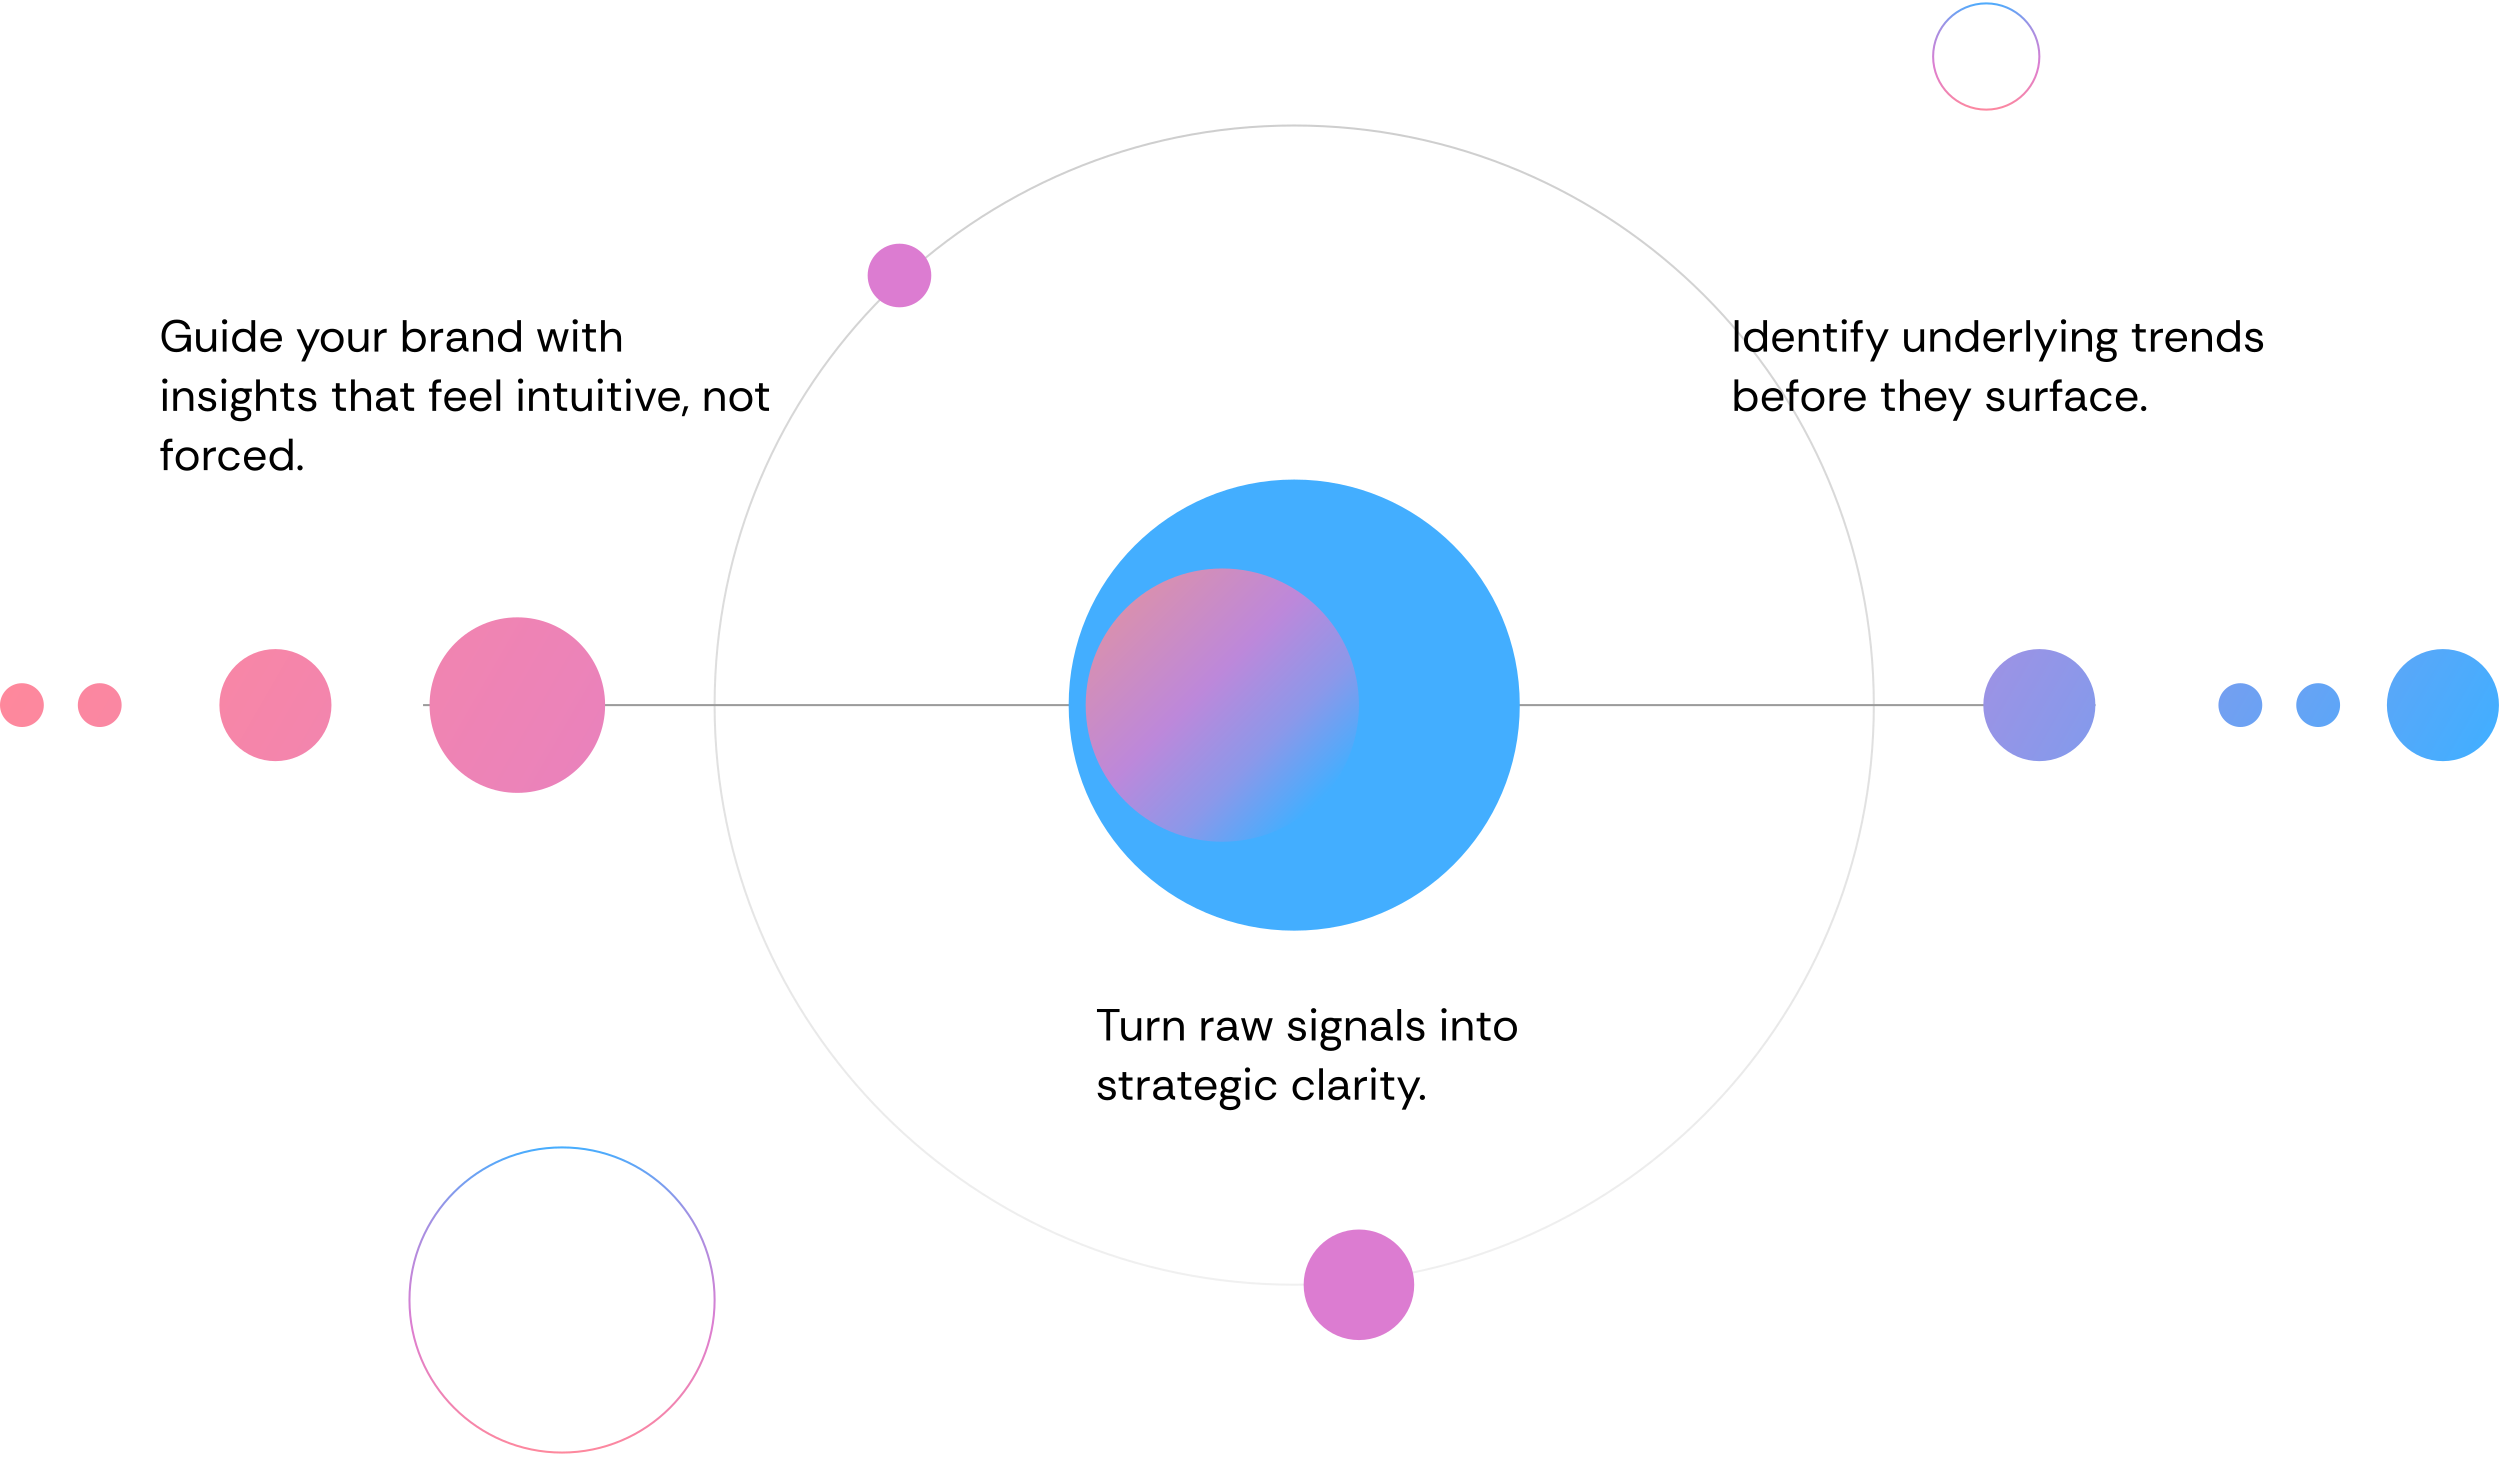 <svg width="1223" height="713" viewBox="0 0 1223 713" fill="none" xmlns="http://www.w3.org/2000/svg">
<g clip-path="url(#clip0_11_767)">
<path style="mix-blend-mode:screen" d="M916.677 344.94C916.677 188.342 789.729 61.395 633.132 61.395C476.534 61.395 349.586 188.342 349.586 344.94C349.586 501.538 476.534 628.485 633.132 628.485C789.729 628.485 916.677 501.538 916.677 344.94Z" stroke="url(#paint0_linear_11_767)" stroke-miterlimit="10"/>
<path d="M1025.1 344.94L206.951 344.94" stroke="#9B9B9B" stroke-miterlimit="10"/>
<path d="M743.477 344.94C743.477 283.998 694.073 234.595 633.132 234.595C572.19 234.595 522.786 283.998 522.786 344.94C522.786 405.882 572.19 455.285 633.132 455.285C694.073 455.285 743.477 405.882 743.477 344.94Z" fill="#43AEFF"/>
<path d="M455.584 134.77C455.584 126.174 448.615 119.206 440.019 119.206C431.423 119.206 424.455 126.174 424.455 134.77C424.455 143.366 431.423 150.335 440.019 150.335C448.615 150.335 455.584 143.366 455.584 134.77Z" fill="#DC7CD1"/>
<path d="M691.838 628.519C691.838 613.581 679.729 601.472 664.791 601.472C649.854 601.472 637.744 613.581 637.744 628.519C637.744 643.456 649.854 655.566 664.791 655.566C679.729 655.566 691.838 643.456 691.838 628.519Z" fill="#DC7CD1"/>
<path style="mix-blend-mode:screen" opacity="0.8" d="M664.791 344.94C664.791 308.027 634.867 278.103 597.954 278.103C561.04 278.103 531.116 308.027 531.116 344.94C531.116 381.854 561.04 411.778 597.954 411.778C634.867 411.778 664.791 381.854 664.791 344.94Z" fill="url(#paint1_linear_11_767)"/>
<path d="M253.08 301.997C276.808 301.997 296.023 321.245 296.023 344.94C296.023 368.635 276.775 387.884 253.08 387.884C229.385 387.884 210.137 368.635 210.137 344.94C210.137 321.245 229.385 301.997 253.08 301.997ZM107.325 344.94C107.325 360.073 119.604 372.352 134.737 372.352C149.87 372.352 162.149 360.073 162.149 344.94C162.149 329.807 149.87 317.528 134.737 317.528C119.604 317.528 107.325 329.807 107.325 344.94ZM38.065 344.94C38.065 350.847 42.877 355.659 48.784 355.659C54.691 355.659 59.503 350.847 59.503 344.94C59.503 339.033 54.691 334.221 48.784 334.221C42.877 334.221 38.065 339.033 38.065 344.94ZM2.86405e-05 344.94C2.88987e-05 350.847 4.812 355.659 10.719 355.659C16.627 355.659 21.439 350.847 21.439 344.94C21.439 339.033 16.627 334.221 10.719 334.221C4.812 334.221 2.83823e-05 339.033 2.86405e-05 344.94ZM970.24 344.94C970.24 360.073 982.519 372.352 997.652 372.352C1012.78 372.352 1025.06 360.073 1025.06 344.94C1025.06 329.807 1012.78 317.528 997.652 317.528C982.519 317.528 970.24 329.807 970.24 344.94ZM1167.67 344.94C1167.67 360.073 1179.95 372.352 1195.08 372.352C1210.21 372.352 1222.49 360.073 1222.49 344.94C1222.49 329.807 1210.21 317.528 1195.08 317.528C1179.95 317.528 1167.67 329.807 1167.67 344.94ZM1123.33 344.94C1123.33 350.847 1128.14 355.659 1134.05 355.659C1139.96 355.659 1144.77 350.847 1144.77 344.94C1144.77 339.033 1139.96 334.221 1134.05 334.221C1128.14 334.221 1123.33 339.033 1123.33 344.94ZM1085.26 344.94C1085.26 350.847 1090.08 355.659 1095.98 355.659C1101.89 355.659 1106.7 350.847 1106.7 344.94C1106.7 339.033 1101.89 334.221 1095.98 334.221C1090.08 334.221 1085.26 339.033 1085.26 344.94Z" fill="url(#paint2_linear_11_767)"/>
<path d="M997.652 27.644C997.652 13.293 986.018 1.659 971.667 1.659C957.316 1.659 945.682 13.293 945.682 27.644C945.682 41.995 957.316 53.629 971.667 53.629C986.018 53.629 997.652 41.995 997.652 27.644Z" stroke="url(#paint3_linear_11_767)" stroke-miterlimit="10"/>
<path d="M349.586 635.952C349.586 594.732 316.17 561.316 274.95 561.316C233.729 561.316 200.314 594.732 200.314 635.952C200.314 677.173 233.729 710.589 274.95 710.589C316.17 710.589 349.586 677.173 349.586 635.952Z" stroke="url(#paint4_linear_11_767)" stroke-miterlimit="10"/>
</g>
<path d="M541.236 509V495.118H536.638V493.6H547.682V495.118H543.084V509H541.236ZM552.737 509.264C551.886 509.264 551.138 509.095 550.493 508.758C549.862 508.406 549.371 507.878 549.019 507.174C548.667 506.455 548.491 505.553 548.491 504.468V498.088H550.339V504.27C550.339 505.399 550.574 506.25 551.043 506.822C551.512 507.394 552.216 507.68 553.155 507.68C554.094 507.68 554.871 507.343 555.487 506.668C556.118 505.979 556.433 505.003 556.433 503.742V498.088H558.281V509H556.609L556.499 507.042C556.147 507.731 555.641 508.274 554.981 508.67C554.321 509.066 553.573 509.264 552.737 509.264ZM561.323 509V498.088H562.995L563.149 500.178C563.486 499.459 563.999 498.887 564.689 498.462C565.378 498.037 566.229 497.824 567.241 497.824V499.76H566.735C565.532 499.76 564.637 500.083 564.051 500.728C563.464 501.373 563.171 502.297 563.171 503.5V509H561.323ZM569.315 509V498.088H570.987L571.097 500.046C571.449 499.357 571.955 498.814 572.615 498.418C573.275 498.022 574.023 497.824 574.859 497.824C576.15 497.824 577.176 498.22 577.939 499.012C578.716 499.789 579.105 500.992 579.105 502.62V509H577.257V502.818C577.257 501.689 577.022 500.838 576.553 500.266C576.084 499.694 575.38 499.408 574.441 499.408C573.502 499.408 572.718 499.753 572.087 500.442C571.471 501.117 571.163 502.085 571.163 503.346V509H569.315ZM587.748 509V498.088H589.42L589.574 500.178C589.912 499.459 590.425 498.887 591.114 498.462C591.804 498.037 592.654 497.824 593.666 497.824V499.76H593.16C591.958 499.76 591.063 500.083 590.476 500.728C589.89 501.373 589.596 502.297 589.596 503.5V509H587.748ZM599.371 509.264C598.623 509.264 597.941 509.139 597.325 508.89C596.709 508.641 596.217 508.267 595.851 507.768C595.499 507.255 595.323 506.631 595.323 505.898C595.323 505.047 595.543 504.373 595.983 503.874C596.423 503.361 597.002 502.994 597.721 502.774C598.454 502.539 599.239 502.422 600.075 502.422H603.023C603.023 501.659 602.891 501.058 602.627 500.618C602.377 500.178 602.047 499.863 601.637 499.672C601.226 499.481 600.771 499.386 600.273 499.386C599.554 499.386 598.931 499.562 598.403 499.914C597.889 500.251 597.567 500.779 597.435 501.498H595.543C595.616 500.706 595.88 500.039 596.335 499.496C596.789 498.953 597.361 498.543 598.051 498.264C598.755 497.971 599.495 497.824 600.273 497.824C601.373 497.824 602.26 498.029 602.935 498.44C603.609 498.836 604.101 499.371 604.409 500.046C604.717 500.721 604.871 501.469 604.871 502.29V505.634C604.871 506.177 604.937 506.587 605.069 506.866C605.201 507.145 605.538 507.313 606.081 507.372V509C605.597 509 605.157 508.941 604.761 508.824C604.365 508.692 604.027 508.487 603.749 508.208C603.485 507.915 603.294 507.533 603.177 507.064C602.81 507.68 602.304 508.201 601.659 508.626C601.028 509.051 600.265 509.264 599.371 509.264ZM599.657 507.702C600.39 507.702 601.006 507.519 601.505 507.152C602.003 506.771 602.377 506.287 602.627 505.7C602.891 505.113 603.023 504.505 603.023 503.874V503.852H600.229C599.715 503.852 599.231 503.911 598.777 504.028C598.322 504.131 597.955 504.329 597.677 504.622C597.398 504.901 597.259 505.297 597.259 505.81C597.259 506.47 597.493 506.954 597.963 507.262C598.432 507.555 598.997 507.702 599.657 507.702ZM610.294 509L607.104 498.088H608.952L611.262 506.646L613.814 498.088H615.904L618.478 506.646L620.766 498.088H622.636L619.446 509H617.554L614.87 500.002L612.186 509H610.294ZM634.682 509.264C633.817 509.264 633.04 509.117 632.35 508.824C631.661 508.516 631.104 508.091 630.678 507.548C630.268 506.991 630.011 506.338 629.908 505.59H631.8C631.918 506.162 632.218 506.661 632.702 507.086C633.201 507.497 633.868 507.702 634.704 507.702C635.482 507.702 636.054 507.541 636.42 507.218C636.787 506.881 636.97 506.485 636.97 506.03C636.97 505.59 636.86 505.253 636.64 505.018C636.435 504.783 636.127 504.607 635.716 504.49C635.32 504.358 634.829 504.233 634.242 504.116C633.626 503.984 633.025 503.808 632.438 503.588C631.852 503.353 631.368 503.038 630.986 502.642C630.605 502.246 630.414 501.725 630.414 501.08C630.414 500.435 630.576 499.87 630.898 499.386C631.221 498.902 631.676 498.521 632.262 498.242C632.864 497.963 633.568 497.824 634.374 497.824C635.533 497.824 636.479 498.117 637.212 498.704C637.96 499.276 638.393 500.097 638.51 501.168H636.684C636.611 500.611 636.369 500.178 635.958 499.87C635.562 499.547 635.027 499.386 634.352 499.386C633.692 499.386 633.179 499.525 632.812 499.804C632.46 500.083 632.284 500.449 632.284 500.904C632.284 501.197 632.387 501.447 632.592 501.652C632.798 501.857 633.091 502.033 633.472 502.18C633.868 502.327 634.33 502.459 634.858 502.576C635.592 502.723 636.259 502.906 636.86 503.126C637.462 503.346 637.946 503.669 638.312 504.094C638.679 504.505 638.862 505.099 638.862 505.876C638.877 506.521 638.708 507.101 638.356 507.614C638.019 508.127 637.535 508.531 636.904 508.824C636.288 509.117 635.548 509.264 634.682 509.264ZM642.624 495.668C642.258 495.668 641.95 495.551 641.7 495.316C641.466 495.067 641.348 494.759 641.348 494.392C641.348 494.04 641.466 493.747 641.7 493.512C641.95 493.277 642.258 493.16 642.624 493.16C642.976 493.16 643.277 493.277 643.526 493.512C643.776 493.747 643.9 494.04 643.9 494.392C643.9 494.759 643.776 495.067 643.526 495.316C643.277 495.551 642.976 495.668 642.624 495.668ZM641.7 509V498.088H643.548V509H641.7ZM651.1 514.104C650.235 514.104 649.406 513.994 648.614 513.774C647.822 513.554 647.177 513.18 646.678 512.652C646.194 512.139 645.952 511.449 645.952 510.584C645.952 509.983 646.091 509.484 646.37 509.088C646.649 508.692 647.015 508.391 647.47 508.186C647.118 507.981 646.832 507.724 646.612 507.416C646.392 507.108 646.282 506.756 646.282 506.36C646.282 505.48 646.678 504.769 647.47 504.226C647.177 503.889 646.942 503.515 646.766 503.104C646.605 502.679 646.524 502.209 646.524 501.696C646.524 500.889 646.707 500.2 647.074 499.628C647.455 499.041 647.969 498.594 648.614 498.286C649.274 497.978 650.022 497.824 650.858 497.824C651.474 497.824 652.053 497.912 652.596 498.088H656.314V499.65H654.62C654.811 499.943 654.95 500.266 655.038 500.618C655.141 500.955 655.192 501.315 655.192 501.696C655.192 502.532 654.994 503.236 654.598 503.808C654.217 504.38 653.696 504.82 653.036 505.128C652.391 505.421 651.665 505.568 650.858 505.568C650.447 505.568 650.073 505.524 649.736 505.436C649.399 505.348 649.061 505.223 648.724 505.062C648.343 505.253 648.152 505.546 648.152 505.942C648.152 506.675 648.768 507.042 650 507.042H651.826C652.647 507.042 653.373 507.152 654.004 507.372C654.635 507.577 655.126 507.922 655.478 508.406C655.845 508.875 656.028 509.521 656.028 510.342C656.028 511.178 655.793 511.875 655.324 512.432C654.855 512.989 654.246 513.407 653.498 513.686C652.75 513.965 651.951 514.104 651.1 514.104ZM651.056 512.564C651.936 512.564 652.684 512.395 653.3 512.058C653.916 511.735 654.224 511.237 654.224 510.562C654.224 509.301 653.461 508.67 651.936 508.67H650.066C649.347 508.67 648.783 508.824 648.372 509.132C647.961 509.455 647.756 509.931 647.756 510.562C647.756 511.046 647.91 511.435 648.218 511.728C648.526 512.021 648.929 512.234 649.428 512.366C649.927 512.498 650.469 512.564 651.056 512.564ZM650.814 504.028C651.577 504.028 652.2 503.808 652.684 503.368C653.168 502.928 653.41 502.371 653.41 501.696C653.41 501.021 653.168 500.464 652.684 500.024C652.2 499.584 651.577 499.364 650.814 499.364C650.051 499.364 649.435 499.584 648.966 500.024C648.511 500.464 648.284 501.021 648.284 501.696C648.284 502.371 648.504 502.928 648.944 503.368C649.399 503.808 650.022 504.028 650.814 504.028ZM658.411 509V498.088H660.083L660.193 500.046C660.545 499.357 661.051 498.814 661.711 498.418C662.371 498.022 663.119 497.824 663.955 497.824C665.245 497.824 666.272 498.22 667.035 499.012C667.812 499.789 668.201 500.992 668.201 502.62V509H666.353V502.818C666.353 501.689 666.118 500.838 665.649 500.266C665.179 499.694 664.475 499.408 663.537 499.408C662.598 499.408 661.813 499.753 661.183 500.442C660.567 501.117 660.259 502.085 660.259 503.346V509H658.411ZM674.652 509.264C673.904 509.264 673.222 509.139 672.606 508.89C671.99 508.641 671.499 508.267 671.132 507.768C670.78 507.255 670.604 506.631 670.604 505.898C670.604 505.047 670.824 504.373 671.264 503.874C671.704 503.361 672.283 502.994 673.002 502.774C673.735 502.539 674.52 502.422 675.356 502.422H678.304C678.304 501.659 678.172 501.058 677.908 500.618C677.659 500.178 677.329 499.863 676.918 499.672C676.507 499.481 676.053 499.386 675.554 499.386C674.835 499.386 674.212 499.562 673.684 499.914C673.171 500.251 672.848 500.779 672.716 501.498H670.824C670.897 500.706 671.161 500.039 671.616 499.496C672.071 498.953 672.643 498.543 673.332 498.264C674.036 497.971 674.777 497.824 675.554 497.824C676.654 497.824 677.541 498.029 678.216 498.44C678.891 498.836 679.382 499.371 679.69 500.046C679.998 500.721 680.152 501.469 680.152 502.29V505.634C680.152 506.177 680.218 506.587 680.35 506.866C680.482 507.145 680.819 507.313 681.362 507.372V509C680.878 509 680.438 508.941 680.042 508.824C679.646 508.692 679.309 508.487 679.03 508.208C678.766 507.915 678.575 507.533 678.458 507.064C678.091 507.68 677.585 508.201 676.94 508.626C676.309 509.051 675.547 509.264 674.652 509.264ZM674.938 507.702C675.671 507.702 676.287 507.519 676.786 507.152C677.285 506.771 677.659 506.287 677.908 505.7C678.172 505.113 678.304 504.505 678.304 503.874V503.852H675.51C674.997 503.852 674.513 503.911 674.058 504.028C673.603 504.131 673.237 504.329 672.958 504.622C672.679 504.901 672.54 505.297 672.54 505.81C672.54 506.47 672.775 506.954 673.244 507.262C673.713 507.555 674.278 507.702 674.938 507.702ZM683.59 509V493.6H685.438V509H683.59ZM692.647 509.264C691.782 509.264 691.005 509.117 690.315 508.824C689.626 508.516 689.069 508.091 688.643 507.548C688.233 506.991 687.976 506.338 687.873 505.59H689.765C689.883 506.162 690.183 506.661 690.667 507.086C691.166 507.497 691.833 507.702 692.669 507.702C693.447 507.702 694.019 507.541 694.385 507.218C694.752 506.881 694.935 506.485 694.935 506.03C694.935 505.59 694.825 505.253 694.605 505.018C694.4 504.783 694.092 504.607 693.681 504.49C693.285 504.358 692.794 504.233 692.207 504.116C691.591 503.984 690.99 503.808 690.403 503.588C689.817 503.353 689.333 503.038 688.951 502.642C688.57 502.246 688.379 501.725 688.379 501.08C688.379 500.435 688.541 499.87 688.863 499.386C689.186 498.902 689.641 498.521 690.227 498.242C690.829 497.963 691.533 497.824 692.339 497.824C693.498 497.824 694.444 498.117 695.177 498.704C695.925 499.276 696.358 500.097 696.475 501.168H694.649C694.576 500.611 694.334 500.178 693.923 499.87C693.527 499.547 692.992 499.386 692.317 499.386C691.657 499.386 691.144 499.525 690.777 499.804C690.425 500.083 690.249 500.449 690.249 500.904C690.249 501.197 690.352 501.447 690.557 501.652C690.763 501.857 691.056 502.033 691.437 502.18C691.833 502.327 692.295 502.459 692.823 502.576C693.557 502.723 694.224 502.906 694.825 503.126C695.427 503.346 695.911 503.669 696.277 504.094C696.644 504.505 696.827 505.099 696.827 505.876C696.842 506.521 696.673 507.101 696.321 507.614C695.984 508.127 695.5 508.531 694.869 508.824C694.253 509.117 693.513 509.264 692.647 509.264ZM706.411 495.668C706.045 495.668 705.737 495.551 705.487 495.316C705.253 495.067 705.135 494.759 705.135 494.392C705.135 494.04 705.253 493.747 705.487 493.512C705.737 493.277 706.045 493.16 706.411 493.16C706.763 493.16 707.064 493.277 707.313 493.512C707.563 493.747 707.687 494.04 707.687 494.392C707.687 494.759 707.563 495.067 707.313 495.316C707.064 495.551 706.763 495.668 706.411 495.668ZM705.487 509V498.088H707.335V509H705.487ZM710.553 509V498.088H712.225L712.335 500.046C712.687 499.357 713.193 498.814 713.853 498.418C714.513 498.022 715.261 497.824 716.097 497.824C717.388 497.824 718.414 498.22 719.177 499.012C719.954 499.789 720.343 500.992 720.343 502.62V509H718.495V502.818C718.495 501.689 718.26 500.838 717.791 500.266C717.322 499.694 716.618 499.408 715.679 499.408C714.74 499.408 713.956 499.753 713.325 500.442C712.709 501.117 712.401 502.085 712.401 503.346V509H710.553ZM727.476 509C726.479 509 725.694 508.758 725.122 508.274C724.55 507.79 724.264 506.917 724.264 505.656V499.65H722.372V498.088H724.264V495.47H726.112V498.088H729.17V499.65H726.112V505.656C726.112 506.345 726.252 506.815 726.53 507.064C726.809 507.299 727.3 507.416 728.004 507.416H729.17V509H727.476ZM736.41 509.264C735.412 509.264 734.496 509.044 733.66 508.604C732.824 508.149 732.156 507.497 731.658 506.646C731.159 505.781 730.91 504.739 730.91 503.522C730.91 502.363 731.152 501.359 731.636 500.508C732.134 499.657 732.802 498.997 733.638 498.528C734.488 498.059 735.442 497.824 736.498 497.824C737.51 497.824 738.434 498.044 739.27 498.484C740.12 498.924 740.802 499.569 741.316 500.42C741.829 501.271 742.086 502.305 742.086 503.522C742.086 504.637 741.844 505.627 741.36 506.492C740.876 507.357 740.201 508.039 739.336 508.538C738.485 509.022 737.51 509.264 736.41 509.264ZM736.41 507.658C737.128 507.658 737.774 507.489 738.346 507.152C738.918 506.8 739.372 506.316 739.71 505.7C740.047 505.084 740.216 504.358 740.216 503.522C740.216 502.73 740.069 502.026 739.776 501.41C739.482 500.794 739.057 500.31 738.5 499.958C737.942 499.606 737.268 499.43 736.476 499.43C735.669 499.43 734.987 499.613 734.43 499.98C733.887 500.347 733.476 500.838 733.198 501.454C732.919 502.07 732.78 502.759 732.78 503.522C732.78 504.49 732.956 505.282 733.308 505.898C733.66 506.499 734.114 506.947 734.672 507.24C735.229 507.519 735.808 507.658 736.41 507.658ZM541.698 538.264C540.833 538.264 540.055 538.117 539.366 537.824C538.677 537.516 538.119 537.091 537.694 536.548C537.283 535.991 537.027 535.338 536.924 534.59H538.816C538.933 535.162 539.234 535.661 539.718 536.086C540.217 536.497 540.884 536.702 541.72 536.702C542.497 536.702 543.069 536.541 543.436 536.218C543.803 535.881 543.986 535.485 543.986 535.03C543.986 534.59 543.876 534.253 543.656 534.018C543.451 533.783 543.143 533.607 542.732 533.49C542.336 533.358 541.845 533.233 541.258 533.116C540.642 532.984 540.041 532.808 539.454 532.588C538.867 532.353 538.383 532.038 538.002 531.642C537.621 531.246 537.43 530.725 537.43 530.08C537.43 529.435 537.591 528.87 537.914 528.386C538.237 527.902 538.691 527.521 539.278 527.242C539.879 526.963 540.583 526.824 541.39 526.824C542.549 526.824 543.495 527.117 544.228 527.704C544.976 528.276 545.409 529.097 545.526 530.168H543.7C543.627 529.611 543.385 529.178 542.974 528.87C542.578 528.547 542.043 528.386 541.368 528.386C540.708 528.386 540.195 528.525 539.828 528.804C539.476 529.083 539.3 529.449 539.3 529.904C539.3 530.197 539.403 530.447 539.608 530.652C539.813 530.857 540.107 531.033 540.488 531.18C540.884 531.327 541.346 531.459 541.874 531.576C542.607 531.723 543.275 531.906 543.876 532.126C544.477 532.346 544.961 532.669 545.328 533.094C545.695 533.505 545.878 534.099 545.878 534.876C545.893 535.521 545.724 536.101 545.372 536.614C545.035 537.127 544.551 537.531 543.92 537.824C543.304 538.117 542.563 538.264 541.698 538.264ZM552.336 538C551.339 538 550.554 537.758 549.982 537.274C549.41 536.79 549.124 535.917 549.124 534.656V528.65H547.232V527.088H549.124V524.47H550.972V527.088H554.03V528.65H550.972V534.656C550.972 535.345 551.111 535.815 551.39 536.064C551.669 536.299 552.16 536.416 552.864 536.416H554.03V538H552.336ZM556.532 538V527.088H558.204L558.358 529.178C558.695 528.459 559.208 527.887 559.898 527.462C560.587 527.037 561.438 526.824 562.45 526.824V528.76H561.944C560.741 528.76 559.846 529.083 559.26 529.728C558.673 530.373 558.38 531.297 558.38 532.5V538H556.532ZM568.154 538.264C567.406 538.264 566.724 538.139 566.108 537.89C565.492 537.641 565.001 537.267 564.634 536.768C564.282 536.255 564.106 535.631 564.106 534.898C564.106 534.047 564.326 533.373 564.766 532.874C565.206 532.361 565.785 531.994 566.504 531.774C567.237 531.539 568.022 531.422 568.858 531.422H571.806C571.806 530.659 571.674 530.058 571.41 529.618C571.161 529.178 570.831 528.863 570.42 528.672C570.009 528.481 569.555 528.386 569.056 528.386C568.337 528.386 567.714 528.562 567.186 528.914C566.673 529.251 566.35 529.779 566.218 530.498H564.326C564.399 529.706 564.663 529.039 565.118 528.496C565.573 527.953 566.145 527.543 566.834 527.264C567.538 526.971 568.279 526.824 569.056 526.824C570.156 526.824 571.043 527.029 571.718 527.44C572.393 527.836 572.884 528.371 573.192 529.046C573.5 529.721 573.654 530.469 573.654 531.29V534.634C573.654 535.177 573.72 535.587 573.852 535.866C573.984 536.145 574.321 536.313 574.864 536.372V538C574.38 538 573.94 537.941 573.544 537.824C573.148 537.692 572.811 537.487 572.532 537.208C572.268 536.915 572.077 536.533 571.96 536.064C571.593 536.68 571.087 537.201 570.442 537.626C569.811 538.051 569.049 538.264 568.154 538.264ZM568.44 536.702C569.173 536.702 569.789 536.519 570.288 536.152C570.787 535.771 571.161 535.287 571.41 534.7C571.674 534.113 571.806 533.505 571.806 532.874V532.852H569.012C568.499 532.852 568.015 532.911 567.56 533.028C567.105 533.131 566.739 533.329 566.46 533.622C566.181 533.901 566.042 534.297 566.042 534.81C566.042 535.47 566.277 535.954 566.746 536.262C567.215 536.555 567.78 536.702 568.44 536.702ZM581.103 538C580.106 538 579.321 537.758 578.749 537.274C578.177 536.79 577.891 535.917 577.891 534.656V528.65H575.999V527.088H577.891V524.47H579.739V527.088H582.797V528.65H579.739V534.656C579.739 535.345 579.879 535.815 580.157 536.064C580.436 536.299 580.927 536.416 581.631 536.416H582.797V538H581.103ZM589.904 538.264C588.892 538.264 587.976 538.029 587.154 537.56C586.348 537.091 585.71 536.431 585.24 535.58C584.771 534.715 584.536 533.703 584.536 532.544C584.536 531.4 584.756 530.403 585.196 529.552C585.651 528.687 586.282 528.019 587.088 527.55C587.91 527.066 588.863 526.824 589.948 526.824C590.975 526.824 591.87 527.051 592.632 527.506C593.395 527.961 593.989 528.577 594.414 529.354C594.854 530.117 595.074 530.975 595.074 531.928C595.074 532.133 595.074 532.295 595.074 532.412C595.074 532.529 595.067 532.713 595.052 532.962H586.362C586.406 533.681 586.575 534.326 586.868 534.898C587.176 535.455 587.587 535.895 588.1 536.218C588.628 536.541 589.23 536.702 589.904 536.702C590.667 536.702 591.305 536.526 591.818 536.174C592.332 535.822 592.706 535.345 592.94 534.744H594.766C594.576 535.419 594.26 536.02 593.82 536.548C593.38 537.076 592.83 537.494 592.17 537.802C591.525 538.11 590.77 538.264 589.904 538.264ZM586.384 531.532H593.248C593.204 530.549 592.867 529.779 592.236 529.222C591.606 528.665 590.828 528.386 589.904 528.386C589.024 528.386 588.24 528.657 587.55 529.2C586.876 529.728 586.487 530.505 586.384 531.532ZM601.858 543.104C600.993 543.104 600.164 542.994 599.372 542.774C598.58 542.554 597.935 542.18 597.436 541.652C596.952 541.139 596.71 540.449 596.71 539.584C596.71 538.983 596.849 538.484 597.128 538.088C597.407 537.692 597.773 537.391 598.228 537.186C597.876 536.981 597.59 536.724 597.37 536.416C597.15 536.108 597.04 535.756 597.04 535.36C597.04 534.48 597.436 533.769 598.228 533.226C597.935 532.889 597.7 532.515 597.524 532.104C597.363 531.679 597.282 531.209 597.282 530.696C597.282 529.889 597.465 529.2 597.832 528.628C598.213 528.041 598.727 527.594 599.372 527.286C600.032 526.978 600.78 526.824 601.616 526.824C602.232 526.824 602.811 526.912 603.354 527.088H607.072V528.65H605.378C605.569 528.943 605.708 529.266 605.796 529.618C605.899 529.955 605.95 530.315 605.95 530.696C605.95 531.532 605.752 532.236 605.356 532.808C604.975 533.38 604.454 533.82 603.794 534.128C603.149 534.421 602.423 534.568 601.616 534.568C601.205 534.568 600.831 534.524 600.494 534.436C600.157 534.348 599.819 534.223 599.482 534.062C599.101 534.253 598.91 534.546 598.91 534.942C598.91 535.675 599.526 536.042 600.758 536.042H602.584C603.405 536.042 604.131 536.152 604.762 536.372C605.393 536.577 605.884 536.922 606.236 537.406C606.603 537.875 606.786 538.521 606.786 539.342C606.786 540.178 606.551 540.875 606.082 541.432C605.613 541.989 605.004 542.407 604.256 542.686C603.508 542.965 602.709 543.104 601.858 543.104ZM601.814 541.564C602.694 541.564 603.442 541.395 604.058 541.058C604.674 540.735 604.982 540.237 604.982 539.562C604.982 538.301 604.219 537.67 602.694 537.67H600.824C600.105 537.67 599.541 537.824 599.13 538.132C598.719 538.455 598.514 538.931 598.514 539.562C598.514 540.046 598.668 540.435 598.976 540.728C599.284 541.021 599.687 541.234 600.186 541.366C600.685 541.498 601.227 541.564 601.814 541.564ZM601.572 533.028C602.335 533.028 602.958 532.808 603.442 532.368C603.926 531.928 604.168 531.371 604.168 530.696C604.168 530.021 603.926 529.464 603.442 529.024C602.958 528.584 602.335 528.364 601.572 528.364C600.809 528.364 600.193 528.584 599.724 529.024C599.269 529.464 599.042 530.021 599.042 530.696C599.042 531.371 599.262 531.928 599.702 532.368C600.157 532.808 600.78 533.028 601.572 533.028ZM610.29 524.668C609.924 524.668 609.616 524.551 609.366 524.316C609.132 524.067 609.014 523.759 609.014 523.392C609.014 523.04 609.132 522.747 609.366 522.512C609.616 522.277 609.924 522.16 610.29 522.16C610.642 522.16 610.943 522.277 611.192 522.512C611.442 522.747 611.566 523.04 611.566 523.392C611.566 523.759 611.442 524.067 611.192 524.316C610.943 524.551 610.642 524.668 610.29 524.668ZM609.366 538V527.088H611.214V538H609.366ZM619.448 538.264C618.421 538.264 617.49 538.029 616.654 537.56C615.833 537.091 615.18 536.431 614.696 535.58C614.212 534.715 613.97 533.703 613.97 532.544C613.97 531.415 614.205 530.425 614.674 529.574C615.143 528.709 615.789 528.034 616.61 527.55C617.431 527.066 618.377 526.824 619.448 526.824C620.739 526.824 621.824 527.161 622.704 527.836C623.599 528.511 624.163 529.413 624.398 530.542H622.506C622.359 529.867 622 529.347 621.428 528.98C620.856 528.599 620.189 528.408 619.426 528.408C618.649 528.408 617.996 528.599 617.468 528.98C616.94 529.361 616.537 529.867 616.258 530.498C615.994 531.129 615.862 531.811 615.862 532.544C615.862 533.351 616.016 534.069 616.324 534.7C616.632 535.331 617.05 535.822 617.578 536.174C618.121 536.526 618.737 536.702 619.426 536.702C620.189 536.702 620.856 536.519 621.428 536.152C622 535.771 622.359 535.235 622.506 534.546H624.398C624.251 535.279 623.951 535.925 623.496 536.482C623.041 537.039 622.469 537.479 621.78 537.802C621.091 538.11 620.313 538.264 619.448 538.264ZM637.817 538.264C636.791 538.264 635.859 538.029 635.023 537.56C634.202 537.091 633.549 536.431 633.065 535.58C632.581 534.715 632.339 533.703 632.339 532.544C632.339 531.415 632.574 530.425 633.043 529.574C633.513 528.709 634.158 528.034 634.979 527.55C635.801 527.066 636.747 526.824 637.817 526.824C639.108 526.824 640.193 527.161 641.073 527.836C641.968 528.511 642.533 529.413 642.767 530.542H640.875C640.729 529.867 640.369 529.347 639.797 528.98C639.225 528.599 638.558 528.408 637.795 528.408C637.018 528.408 636.365 528.599 635.837 528.98C635.309 529.361 634.906 529.867 634.627 530.498C634.363 531.129 634.231 531.811 634.231 532.544C634.231 533.351 634.385 534.069 634.693 534.7C635.001 535.331 635.419 535.822 635.947 536.174C636.49 536.526 637.106 536.702 637.795 536.702C638.558 536.702 639.225 536.519 639.797 536.152C640.369 535.771 640.729 535.235 640.875 534.546H642.767C642.621 535.279 642.32 535.925 641.865 536.482C641.411 537.039 640.839 537.479 640.149 537.802C639.46 538.11 638.683 538.264 637.817 538.264ZM645.348 538V522.6H647.196V538H645.348ZM653.855 538.264C653.107 538.264 652.425 538.139 651.809 537.89C651.193 537.641 650.702 537.267 650.335 536.768C649.983 536.255 649.807 535.631 649.807 534.898C649.807 534.047 650.027 533.373 650.467 532.874C650.907 532.361 651.486 531.994 652.205 531.774C652.938 531.539 653.723 531.422 654.559 531.422H657.507C657.507 530.659 657.375 530.058 657.111 529.618C656.862 529.178 656.532 528.863 656.121 528.672C655.71 528.481 655.256 528.386 654.757 528.386C654.038 528.386 653.415 528.562 652.887 528.914C652.374 529.251 652.051 529.779 651.919 530.498H650.027C650.1 529.706 650.364 529.039 650.819 528.496C651.274 527.953 651.846 527.543 652.535 527.264C653.239 526.971 653.98 526.824 654.757 526.824C655.857 526.824 656.744 527.029 657.419 527.44C658.094 527.836 658.585 528.371 658.893 529.046C659.201 529.721 659.355 530.469 659.355 531.29V534.634C659.355 535.177 659.421 535.587 659.553 535.866C659.685 536.145 660.022 536.313 660.565 536.372V538C660.081 538 659.641 537.941 659.245 537.824C658.849 537.692 658.512 537.487 658.233 537.208C657.969 536.915 657.778 536.533 657.661 536.064C657.294 536.68 656.788 537.201 656.143 537.626C655.512 538.051 654.75 538.264 653.855 538.264ZM654.141 536.702C654.874 536.702 655.49 536.519 655.989 536.152C656.488 535.771 656.862 535.287 657.111 534.7C657.375 534.113 657.507 533.505 657.507 532.874V532.852H654.713C654.2 532.852 653.716 532.911 653.261 533.028C652.806 533.131 652.44 533.329 652.161 533.622C651.882 533.901 651.743 534.297 651.743 534.81C651.743 535.47 651.978 535.954 652.447 536.262C652.916 536.555 653.481 536.702 654.141 536.702ZM662.793 538V527.088H664.465L664.619 529.178C664.957 528.459 665.47 527.887 666.159 527.462C666.849 527.037 667.699 526.824 668.711 526.824V528.76H668.205C667.003 528.76 666.108 529.083 665.521 529.728C664.935 530.373 664.641 531.297 664.641 532.5V538H662.793ZM671.908 524.668C671.541 524.668 671.233 524.551 670.984 524.316C670.749 524.067 670.632 523.759 670.632 523.392C670.632 523.04 670.749 522.747 670.984 522.512C671.233 522.277 671.541 522.16 671.908 522.16C672.26 522.16 672.56 522.277 672.81 522.512C673.059 522.747 673.184 523.04 673.184 523.392C673.184 523.759 673.059 524.067 672.81 524.316C672.56 524.551 672.26 524.668 671.908 524.668ZM670.984 538V527.088H672.832V538H670.984ZM680.361 538C679.364 538 678.579 537.758 678.007 537.274C677.435 536.79 677.149 535.917 677.149 534.656V528.65H675.257V527.088H677.149V524.47H678.997V527.088H682.055V528.65H678.997V534.656C678.997 535.345 679.137 535.815 679.415 536.064C679.694 536.299 680.185 536.416 680.889 536.416H682.055V538H680.361ZM685.745 542.84L688.165 537.56L683.479 527.088H685.481L689.089 535.58L692.917 527.088H694.831L687.681 542.84H685.745ZM695.851 538.11C695.485 538.11 695.177 537.993 694.927 537.758C694.693 537.509 694.575 537.208 694.575 536.856C694.575 536.504 694.693 536.211 694.927 535.976C695.177 535.727 695.485 535.602 695.851 535.602C696.203 535.602 696.497 535.727 696.731 535.976C696.981 536.211 697.105 536.504 697.105 536.856C697.105 537.208 696.981 537.509 696.731 537.758C696.497 537.993 696.203 538.11 695.851 538.11Z" fill="black"/>
<path d="M86.25 172.264C84.783 172.264 83.507 171.927 82.422 171.252C81.351 170.563 80.515 169.624 79.914 168.436C79.327 167.233 79.034 165.862 79.034 164.322C79.034 162.797 79.327 161.433 79.914 160.23C80.501 159.027 81.351 158.081 82.466 157.392C83.581 156.688 84.93 156.336 86.514 156.336C88.245 156.336 89.682 156.754 90.826 157.59C91.985 158.426 92.733 159.577 93.07 161.044H90.936C90.731 160.12 90.239 159.387 89.462 158.844C88.699 158.301 87.717 158.03 86.514 158.03C85.297 158.03 84.27 158.309 83.434 158.866C82.598 159.423 81.967 160.179 81.542 161.132C81.131 162.071 80.926 163.134 80.926 164.322C80.926 165.525 81.139 166.603 81.564 167.556C81.989 168.509 82.605 169.257 83.412 169.8C84.219 170.343 85.187 170.614 86.316 170.614C87.959 170.614 89.198 170.137 90.034 169.184C90.87 168.216 91.347 166.896 91.464 165.224H85.92V163.772H93.356V172H91.662L91.508 169.47C90.951 170.365 90.269 171.054 89.462 171.538C88.655 172.022 87.585 172.264 86.25 172.264ZM100.172 172.264C99.322 172.264 98.574 172.095 97.928 171.758C97.298 171.406 96.806 170.878 96.454 170.174C96.102 169.455 95.926 168.553 95.926 167.468V161.088H97.774V167.27C97.774 168.399 98.009 169.25 98.478 169.822C98.948 170.394 99.652 170.68 100.59 170.68C101.529 170.68 102.306 170.343 102.922 169.668C103.553 168.979 103.868 168.003 103.868 166.742V161.088H105.716V172H104.044L103.934 170.042C103.582 170.731 103.076 171.274 102.416 171.67C101.756 172.066 101.008 172.264 100.172 172.264ZM109.88 158.668C109.514 158.668 109.206 158.551 108.956 158.316C108.722 158.067 108.604 157.759 108.604 157.392C108.604 157.04 108.722 156.747 108.956 156.512C109.206 156.277 109.514 156.16 109.88 156.16C110.232 156.16 110.533 156.277 110.782 156.512C111.032 156.747 111.156 157.04 111.156 157.392C111.156 157.759 111.032 158.067 110.782 158.316C110.533 158.551 110.232 158.668 109.88 158.668ZM108.956 172V161.088H110.804V172H108.956ZM118.972 172.264C117.857 172.264 116.897 172.007 116.09 171.494C115.283 170.981 114.66 170.291 114.22 169.426C113.78 168.561 113.56 167.593 113.56 166.522C113.56 165.466 113.773 164.505 114.198 163.64C114.638 162.775 115.261 162.093 116.068 161.594C116.875 161.081 117.85 160.824 118.994 160.824C119.889 160.824 120.681 161.007 121.37 161.374C122.059 161.741 122.595 162.254 122.976 162.914V156.6H124.824V172H123.152L122.976 170.196C122.624 170.724 122.118 171.201 121.458 171.626C120.798 172.051 119.969 172.264 118.972 172.264ZM119.17 170.658C119.977 170.658 120.659 170.475 121.216 170.108C121.773 169.727 122.191 169.228 122.47 168.612C122.763 167.981 122.91 167.292 122.91 166.544C122.91 165.752 122.763 165.048 122.47 164.432C122.177 163.816 121.751 163.332 121.194 162.98C120.637 162.613 119.962 162.43 119.17 162.43C118.466 162.43 117.835 162.599 117.278 162.936C116.721 163.273 116.273 163.75 115.936 164.366C115.613 164.967 115.452 165.693 115.452 166.544C115.452 167.395 115.621 168.128 115.958 168.744C116.295 169.36 116.743 169.837 117.3 170.174C117.872 170.497 118.495 170.658 119.17 170.658ZM132.742 172.264C131.73 172.264 130.814 172.029 129.992 171.56C129.186 171.091 128.548 170.431 128.078 169.58C127.609 168.715 127.374 167.703 127.374 166.544C127.374 165.4 127.594 164.403 128.034 163.552C128.489 162.687 129.12 162.019 129.926 161.55C130.748 161.066 131.701 160.824 132.786 160.824C133.813 160.824 134.708 161.051 135.47 161.506C136.233 161.961 136.827 162.577 137.252 163.354C137.692 164.117 137.912 164.975 137.912 165.928C137.912 166.133 137.912 166.295 137.912 166.412C137.912 166.529 137.905 166.713 137.89 166.962H129.2C129.244 167.681 129.413 168.326 129.706 168.898C130.014 169.455 130.425 169.895 130.938 170.218C131.466 170.541 132.068 170.702 132.742 170.702C133.505 170.702 134.143 170.526 134.656 170.174C135.17 169.822 135.544 169.345 135.778 168.744H137.604C137.414 169.419 137.098 170.02 136.658 170.548C136.218 171.076 135.668 171.494 135.008 171.802C134.363 172.11 133.608 172.264 132.742 172.264ZM129.222 165.532H136.086C136.042 164.549 135.705 163.779 135.074 163.222C134.444 162.665 133.666 162.386 132.742 162.386C131.862 162.386 131.078 162.657 130.388 163.2C129.714 163.728 129.325 164.505 129.222 165.532ZM147.372 176.84L149.792 171.56L145.106 161.088H147.108L150.716 169.58L154.544 161.088H156.458L149.308 176.84H147.372ZM162.415 172.264C161.418 172.264 160.501 172.044 159.665 171.604C158.829 171.149 158.162 170.497 157.663 169.646C157.165 168.781 156.915 167.739 156.915 166.522C156.915 165.363 157.157 164.359 157.641 163.508C158.14 162.657 158.807 161.997 159.643 161.528C160.494 161.059 161.447 160.824 162.503 160.824C163.515 160.824 164.439 161.044 165.275 161.484C166.126 161.924 166.808 162.569 167.321 163.42C167.835 164.271 168.091 165.305 168.091 166.522C168.091 167.637 167.849 168.627 167.365 169.492C166.881 170.357 166.207 171.039 165.341 171.538C164.491 172.022 163.515 172.264 162.415 172.264ZM162.415 170.658C163.134 170.658 163.779 170.489 164.351 170.152C164.923 169.8 165.378 169.316 165.715 168.7C166.053 168.084 166.221 167.358 166.221 166.522C166.221 165.73 166.075 165.026 165.781 164.41C165.488 163.794 165.063 163.31 164.505 162.958C163.948 162.606 163.273 162.43 162.481 162.43C161.675 162.43 160.993 162.613 160.435 162.98C159.893 163.347 159.482 163.838 159.203 164.454C158.925 165.07 158.785 165.759 158.785 166.522C158.785 167.49 158.961 168.282 159.313 168.898C159.665 169.499 160.12 169.947 160.677 170.24C161.235 170.519 161.814 170.658 162.415 170.658ZM174.659 172.264C173.808 172.264 173.06 172.095 172.415 171.758C171.784 171.406 171.293 170.878 170.941 170.174C170.589 169.455 170.413 168.553 170.413 167.468V161.088H172.261V167.27C172.261 168.399 172.495 169.25 172.965 169.822C173.434 170.394 174.138 170.68 175.077 170.68C176.015 170.68 176.793 170.343 177.409 169.668C178.039 168.979 178.355 168.003 178.355 166.742V161.088H180.203V172H178.531L178.421 170.042C178.069 170.731 177.563 171.274 176.903 171.67C176.243 172.066 175.495 172.264 174.659 172.264ZM183.245 172V161.088H184.917L185.071 163.178C185.408 162.459 185.921 161.887 186.611 161.462C187.3 161.037 188.151 160.824 189.163 160.824V162.76H188.657C187.454 162.76 186.559 163.083 185.973 163.728C185.386 164.373 185.093 165.297 185.093 166.5V172H183.245ZM202.889 172.264C201.994 172.264 201.195 172.081 200.491 171.714C199.802 171.347 199.274 170.834 198.907 170.174L198.731 172H197.059V156.6H198.907V162.892C199.259 162.364 199.758 161.887 200.403 161.462C201.063 161.037 201.899 160.824 202.911 160.824C204.011 160.824 204.964 161.073 205.771 161.572C206.578 162.071 207.201 162.753 207.641 163.618C208.081 164.483 208.301 165.466 208.301 166.566C208.301 167.651 208.081 168.627 207.641 169.492C207.201 170.357 206.57 171.039 205.749 171.538C204.942 172.022 203.989 172.264 202.889 172.264ZM202.691 170.658C203.439 170.658 204.092 170.489 204.649 170.152C205.206 169.8 205.639 169.316 205.947 168.7C206.27 168.069 206.431 167.351 206.431 166.544C206.431 165.767 206.277 165.07 205.969 164.454C205.676 163.823 205.25 163.332 204.693 162.98C204.136 162.613 203.468 162.43 202.691 162.43C201.958 162.43 201.305 162.606 200.733 162.958C200.176 163.295 199.736 163.772 199.413 164.388C199.105 165.004 198.951 165.723 198.951 166.544C198.951 167.307 199.105 168.003 199.413 168.634C199.721 169.25 200.154 169.741 200.711 170.108C201.268 170.475 201.928 170.658 202.691 170.658ZM210.873 172V161.088H212.545L212.699 163.178C213.037 162.459 213.55 161.887 214.239 161.462C214.929 161.037 215.779 160.824 216.791 160.824V162.76H216.285C215.083 162.76 214.188 163.083 213.601 163.728C213.015 164.373 212.721 165.297 212.721 166.5V172H210.873ZM222.496 172.264C221.748 172.264 221.066 172.139 220.45 171.89C219.834 171.641 219.342 171.267 218.976 170.768C218.624 170.255 218.448 169.631 218.448 168.898C218.448 168.047 218.668 167.373 219.108 166.874C219.548 166.361 220.127 165.994 220.846 165.774C221.579 165.539 222.364 165.422 223.2 165.422H226.148C226.148 164.659 226.016 164.058 225.752 163.618C225.502 163.178 225.172 162.863 224.762 162.672C224.351 162.481 223.896 162.386 223.398 162.386C222.679 162.386 222.056 162.562 221.528 162.914C221.014 163.251 220.692 163.779 220.56 164.498H218.668C218.741 163.706 219.005 163.039 219.46 162.496C219.914 161.953 220.486 161.543 221.176 161.264C221.88 160.971 222.62 160.824 223.398 160.824C224.498 160.824 225.385 161.029 226.06 161.44C226.734 161.836 227.226 162.371 227.534 163.046C227.842 163.721 227.996 164.469 227.996 165.29V168.634C227.996 169.177 228.062 169.587 228.194 169.866C228.326 170.145 228.663 170.313 229.206 170.372V172C228.722 172 228.282 171.941 227.886 171.824C227.49 171.692 227.152 171.487 226.874 171.208C226.61 170.915 226.419 170.533 226.302 170.064C225.935 170.68 225.429 171.201 224.784 171.626C224.153 172.051 223.39 172.264 222.496 172.264ZM222.782 170.702C223.515 170.702 224.131 170.519 224.63 170.152C225.128 169.771 225.502 169.287 225.752 168.7C226.016 168.113 226.148 167.505 226.148 166.874V166.852H223.354C222.84 166.852 222.356 166.911 221.902 167.028C221.447 167.131 221.08 167.329 220.802 167.622C220.523 167.901 220.384 168.297 220.384 168.81C220.384 169.47 220.618 169.954 221.088 170.262C221.557 170.555 222.122 170.702 222.782 170.702ZM231.434 172V161.088H233.106L233.216 163.046C233.568 162.357 234.074 161.814 234.734 161.418C235.394 161.022 236.142 160.824 236.978 160.824C238.269 160.824 239.295 161.22 240.058 162.012C240.835 162.789 241.224 163.992 241.224 165.62V172H239.376V165.818C239.376 164.689 239.141 163.838 238.672 163.266C238.203 162.694 237.499 162.408 236.56 162.408C235.621 162.408 234.837 162.753 234.206 163.442C233.59 164.117 233.282 165.085 233.282 166.346V172H231.434ZM248.995 172.264C247.881 172.264 246.92 172.007 246.113 171.494C245.307 170.981 244.683 170.291 244.243 169.426C243.803 168.561 243.583 167.593 243.583 166.522C243.583 165.466 243.796 164.505 244.221 163.64C244.661 162.775 245.285 162.093 246.091 161.594C246.898 161.081 247.873 160.824 249.017 160.824C249.912 160.824 250.704 161.007 251.393 161.374C252.083 161.741 252.618 162.254 252.999 162.914V156.6H254.847V172H253.175L252.999 170.196C252.647 170.724 252.141 171.201 251.481 171.626C250.821 172.051 249.993 172.264 248.995 172.264ZM249.193 170.658C250 170.658 250.682 170.475 251.239 170.108C251.797 169.727 252.215 169.228 252.493 168.612C252.787 167.981 252.933 167.292 252.933 166.544C252.933 165.752 252.787 165.048 252.493 164.432C252.2 163.816 251.775 163.332 251.217 162.98C250.66 162.613 249.985 162.43 249.193 162.43C248.489 162.43 247.859 162.599 247.301 162.936C246.744 163.273 246.297 163.75 245.959 164.366C245.637 164.967 245.475 165.693 245.475 166.544C245.475 167.395 245.644 168.128 245.981 168.744C246.319 169.36 246.766 169.837 247.323 170.174C247.895 170.497 248.519 170.658 249.193 170.658ZM265.882 172L262.692 161.088H264.54L266.85 169.646L269.402 161.088H271.492L274.066 169.646L276.354 161.088H278.224L275.034 172H273.142L270.458 163.002L267.774 172H265.882ZM281.39 158.668C281.023 158.668 280.715 158.551 280.466 158.316C280.231 158.067 280.114 157.759 280.114 157.392C280.114 157.04 280.231 156.747 280.466 156.512C280.715 156.277 281.023 156.16 281.39 156.16C281.742 156.16 282.043 156.277 282.292 156.512C282.541 156.747 282.666 157.04 282.666 157.392C282.666 157.759 282.541 158.067 282.292 158.316C282.043 158.551 281.742 158.668 281.39 158.668ZM280.466 172V161.088H282.314V172H280.466ZM289.844 172C288.846 172 288.062 171.758 287.49 171.274C286.918 170.79 286.632 169.917 286.632 168.656V162.65H284.74V161.088H286.632V158.47H288.48V161.088H291.538V162.65H288.48V168.656C288.48 169.345 288.619 169.815 288.898 170.064C289.176 170.299 289.668 170.416 290.372 170.416H291.538V172H289.844ZM294.039 172V156.6H295.887V162.958C296.254 162.283 296.775 161.763 297.449 161.396C298.124 161.015 298.857 160.824 299.649 160.824C300.911 160.824 301.923 161.22 302.685 162.012C303.448 162.789 303.829 163.992 303.829 165.62V172H302.003V165.818C302.003 164.689 301.769 163.838 301.299 163.266C300.845 162.694 300.163 162.408 299.253 162.408C298.3 162.408 297.501 162.753 296.855 163.442C296.21 164.117 295.887 165.085 295.887 166.346V172H294.039ZM80.64 187.668C80.273 187.668 79.965 187.551 79.716 187.316C79.481 187.067 79.364 186.759 79.364 186.392C79.364 186.04 79.481 185.747 79.716 185.512C79.965 185.277 80.273 185.16 80.64 185.16C80.992 185.16 81.293 185.277 81.542 185.512C81.791 185.747 81.916 186.04 81.916 186.392C81.916 186.759 81.791 187.067 81.542 187.316C81.293 187.551 80.992 187.668 80.64 187.668ZM79.716 201V190.088H81.564V201H79.716ZM84.782 201V190.088H86.454L86.564 192.046C86.916 191.357 87.422 190.814 88.082 190.418C88.742 190.022 89.49 189.824 90.326 189.824C91.616 189.824 92.643 190.22 93.406 191.012C94.183 191.789 94.572 192.992 94.572 194.62V201H92.724V194.818C92.724 193.689 92.489 192.838 92.02 192.266C91.55 191.694 90.846 191.408 89.908 191.408C88.969 191.408 88.184 191.753 87.554 192.442C86.938 193.117 86.63 194.085 86.63 195.346V201H84.782ZM101.573 201.264C100.708 201.264 99.93 201.117 99.241 200.824C98.552 200.516 97.994 200.091 97.569 199.548C97.158 198.991 96.902 198.338 96.799 197.59H98.691C98.808 198.162 99.109 198.661 99.593 199.086C100.092 199.497 100.759 199.702 101.595 199.702C102.372 199.702 102.944 199.541 103.311 199.218C103.678 198.881 103.861 198.485 103.861 198.03C103.861 197.59 103.751 197.253 103.531 197.018C103.326 196.783 103.018 196.607 102.607 196.49C102.211 196.358 101.72 196.233 101.133 196.116C100.517 195.984 99.916 195.808 99.329 195.588C98.742 195.353 98.258 195.038 97.877 194.642C97.496 194.246 97.305 193.725 97.305 193.08C97.305 192.435 97.466 191.87 97.789 191.386C98.112 190.902 98.566 190.521 99.153 190.242C99.754 189.963 100.458 189.824 101.265 189.824C102.424 189.824 103.37 190.117 104.103 190.704C104.851 191.276 105.284 192.097 105.401 193.168H103.575C103.502 192.611 103.26 192.178 102.849 191.87C102.453 191.547 101.918 191.386 101.243 191.386C100.583 191.386 100.07 191.525 99.703 191.804C99.351 192.083 99.175 192.449 99.175 192.904C99.175 193.197 99.278 193.447 99.483 193.652C99.688 193.857 99.982 194.033 100.363 194.18C100.759 194.327 101.221 194.459 101.749 194.576C102.482 194.723 103.15 194.906 103.751 195.126C104.352 195.346 104.836 195.669 105.203 196.094C105.57 196.505 105.753 197.099 105.753 197.876C105.768 198.521 105.599 199.101 105.247 199.614C104.91 200.127 104.426 200.531 103.795 200.824C103.179 201.117 102.438 201.264 101.573 201.264ZM109.515 187.668C109.148 187.668 108.84 187.551 108.591 187.316C108.356 187.067 108.239 186.759 108.239 186.392C108.239 186.04 108.356 185.747 108.591 185.512C108.84 185.277 109.148 185.16 109.515 185.16C109.867 185.16 110.168 185.277 110.417 185.512C110.666 185.747 110.791 186.04 110.791 186.392C110.791 186.759 110.666 187.067 110.417 187.316C110.168 187.551 109.867 187.668 109.515 187.668ZM108.591 201V190.088H110.439V201H108.591ZM117.991 206.104C117.125 206.104 116.297 205.994 115.505 205.774C114.713 205.554 114.067 205.18 113.569 204.652C113.085 204.139 112.843 203.449 112.843 202.584C112.843 201.983 112.982 201.484 113.261 201.088C113.539 200.692 113.906 200.391 114.361 200.186C114.009 199.981 113.723 199.724 113.503 199.416C113.283 199.108 113.173 198.756 113.173 198.36C113.173 197.48 113.569 196.769 114.361 196.226C114.067 195.889 113.833 195.515 113.657 195.104C113.495 194.679 113.415 194.209 113.415 193.696C113.415 192.889 113.598 192.2 113.965 191.628C114.346 191.041 114.859 190.594 115.505 190.286C116.165 189.978 116.913 189.824 117.749 189.824C118.365 189.824 118.944 189.912 119.487 190.088H123.205V191.65H121.511C121.701 191.943 121.841 192.266 121.929 192.618C122.031 192.955 122.083 193.315 122.083 193.696C122.083 194.532 121.885 195.236 121.489 195.808C121.107 196.38 120.587 196.82 119.927 197.128C119.281 197.421 118.555 197.568 117.749 197.568C117.338 197.568 116.964 197.524 116.627 197.436C116.289 197.348 115.952 197.223 115.615 197.062C115.233 197.253 115.043 197.546 115.043 197.942C115.043 198.675 115.659 199.042 116.891 199.042H118.717C119.538 199.042 120.264 199.152 120.895 199.372C121.525 199.577 122.017 199.922 122.369 200.406C122.735 200.875 122.919 201.521 122.919 202.342C122.919 203.178 122.684 203.875 122.215 204.432C121.745 204.989 121.137 205.407 120.389 205.686C119.641 205.965 118.841 206.104 117.991 206.104ZM117.947 204.564C118.827 204.564 119.575 204.395 120.191 204.058C120.807 203.735 121.115 203.237 121.115 202.562C121.115 201.301 120.352 200.67 118.827 200.67H116.957C116.238 200.67 115.673 200.824 115.263 201.132C114.852 201.455 114.647 201.931 114.647 202.562C114.647 203.046 114.801 203.435 115.109 203.728C115.417 204.021 115.82 204.234 116.319 204.366C116.817 204.498 117.36 204.564 117.947 204.564ZM117.705 196.028C118.467 196.028 119.091 195.808 119.575 195.368C120.059 194.928 120.301 194.371 120.301 193.696C120.301 193.021 120.059 192.464 119.575 192.024C119.091 191.584 118.467 191.364 117.705 191.364C116.942 191.364 116.326 191.584 115.857 192.024C115.402 192.464 115.175 193.021 115.175 193.696C115.175 194.371 115.395 194.928 115.835 195.368C116.289 195.808 116.913 196.028 117.705 196.028ZM125.301 201V185.6H127.149V191.958C127.516 191.283 128.037 190.763 128.711 190.396C129.386 190.015 130.119 189.824 130.911 189.824C132.173 189.824 133.185 190.22 133.947 191.012C134.71 191.789 135.091 192.992 135.091 194.62V201H133.265V194.818C133.265 193.689 133.031 192.838 132.561 192.266C132.107 191.694 131.425 191.408 130.515 191.408C129.562 191.408 128.763 191.753 128.117 192.442C127.472 193.117 127.149 194.085 127.149 195.346V201H125.301ZM142.203 201C141.206 201 140.421 200.758 139.849 200.274C139.277 199.79 138.991 198.917 138.991 197.656V191.65H137.099V190.088H138.991V187.47H140.839V190.088H143.897V191.65H140.839V197.656C140.839 198.345 140.978 198.815 141.257 199.064C141.536 199.299 142.027 199.416 142.731 199.416H143.897V201H142.203ZM150.579 201.264C149.714 201.264 148.936 201.117 148.247 200.824C147.558 200.516 147 200.091 146.575 199.548C146.164 198.991 145.908 198.338 145.805 197.59H147.697C147.814 198.162 148.115 198.661 148.599 199.086C149.098 199.497 149.765 199.702 150.601 199.702C151.378 199.702 151.95 199.541 152.317 199.218C152.684 198.881 152.867 198.485 152.867 198.03C152.867 197.59 152.757 197.253 152.537 197.018C152.332 196.783 152.024 196.607 151.613 196.49C151.217 196.358 150.726 196.233 150.139 196.116C149.523 195.984 148.922 195.808 148.335 195.588C147.748 195.353 147.264 195.038 146.883 194.642C146.502 194.246 146.311 193.725 146.311 193.08C146.311 192.435 146.472 191.87 146.795 191.386C147.118 190.902 147.572 190.521 148.159 190.242C148.76 189.963 149.464 189.824 150.271 189.824C151.43 189.824 152.376 190.117 153.109 190.704C153.857 191.276 154.29 192.097 154.407 193.168H152.581C152.508 192.611 152.266 192.178 151.855 191.87C151.459 191.547 150.924 191.386 150.249 191.386C149.589 191.386 149.076 191.525 148.709 191.804C148.357 192.083 148.181 192.449 148.181 192.904C148.181 193.197 148.284 193.447 148.489 193.652C148.694 193.857 148.988 194.033 149.369 194.18C149.765 194.327 150.227 194.459 150.755 194.576C151.488 194.723 152.156 194.906 152.757 195.126C153.358 195.346 153.842 195.669 154.209 196.094C154.576 196.505 154.759 197.099 154.759 197.876C154.774 198.521 154.605 199.101 154.253 199.614C153.916 200.127 153.432 200.531 152.801 200.824C152.185 201.117 151.444 201.264 150.579 201.264ZM167.533 201C166.536 201 165.751 200.758 165.179 200.274C164.607 199.79 164.321 198.917 164.321 197.656V191.65H162.429V190.088H164.321V187.47H166.169V190.088H169.227V191.65H166.169V197.656C166.169 198.345 166.308 198.815 166.587 199.064C166.866 199.299 167.357 199.416 168.061 199.416H169.227V201H167.533ZM171.729 201V185.6H173.577V191.958C173.944 191.283 174.464 190.763 175.139 190.396C175.814 190.015 176.547 189.824 177.339 189.824C178.6 189.824 179.612 190.22 180.375 191.012C181.138 191.789 181.519 192.992 181.519 194.62V201H179.693V194.818C179.693 193.689 179.458 192.838 178.989 192.266C178.534 191.694 177.852 191.408 176.943 191.408C175.99 191.408 175.19 191.753 174.545 192.442C173.9 193.117 173.577 194.085 173.577 195.346V201H171.729ZM187.949 201.264C187.201 201.264 186.519 201.139 185.903 200.89C185.287 200.641 184.795 200.267 184.429 199.768C184.077 199.255 183.901 198.631 183.901 197.898C183.901 197.047 184.121 196.373 184.561 195.874C185.001 195.361 185.58 194.994 186.299 194.774C187.032 194.539 187.817 194.422 188.653 194.422H191.601C191.601 193.659 191.469 193.058 191.205 192.618C190.955 192.178 190.625 191.863 190.215 191.672C189.804 191.481 189.349 191.386 188.851 191.386C188.132 191.386 187.509 191.562 186.981 191.914C186.467 192.251 186.145 192.779 186.013 193.498H184.121C184.194 192.706 184.458 192.039 184.913 191.496C185.367 190.953 185.939 190.543 186.629 190.264C187.333 189.971 188.073 189.824 188.851 189.824C189.951 189.824 190.838 190.029 191.513 190.44C192.187 190.836 192.679 191.371 192.987 192.046C193.295 192.721 193.449 193.469 193.449 194.29V197.634C193.449 198.177 193.515 198.587 193.647 198.866C193.779 199.145 194.116 199.313 194.659 199.372V201C194.175 201 193.735 200.941 193.339 200.824C192.943 200.692 192.605 200.487 192.327 200.208C192.063 199.915 191.872 199.533 191.755 199.064C191.388 199.68 190.882 200.201 190.237 200.626C189.606 201.051 188.843 201.264 187.949 201.264ZM188.235 199.702C188.968 199.702 189.584 199.519 190.083 199.152C190.581 198.771 190.955 198.287 191.205 197.7C191.469 197.113 191.601 196.505 191.601 195.874V195.852H188.807C188.293 195.852 187.809 195.911 187.355 196.028C186.9 196.131 186.533 196.329 186.255 196.622C185.976 196.901 185.837 197.297 185.837 197.81C185.837 198.47 186.071 198.954 186.541 199.262C187.01 199.555 187.575 199.702 188.235 199.702ZM200.898 201C199.901 201 199.116 200.758 198.544 200.274C197.972 199.79 197.686 198.917 197.686 197.656V191.65H195.794V190.088H197.686V187.47H199.534V190.088H202.592V191.65H199.534V197.656C199.534 198.345 199.674 198.815 199.952 199.064C200.231 199.299 200.722 199.416 201.426 199.416H202.592V201H200.898ZM211.51 201V191.65H209.86V190.088H211.51V188.636C211.51 187.58 211.774 186.81 212.302 186.326C212.83 185.842 213.6 185.6 214.612 185.6H215.712V187.184H214.898C214.341 187.184 213.945 187.301 213.71 187.536C213.476 187.756 213.358 188.137 213.358 188.68V190.088H216.042V191.65H213.358V201H211.51ZM222.719 201.264C221.707 201.264 220.79 201.029 219.969 200.56C219.162 200.091 218.524 199.431 218.055 198.58C217.586 197.715 217.351 196.703 217.351 195.544C217.351 194.4 217.571 193.403 218.011 192.552C218.466 191.687 219.096 191.019 219.903 190.55C220.724 190.066 221.678 189.824 222.763 189.824C223.79 189.824 224.684 190.051 225.447 190.506C226.21 190.961 226.804 191.577 227.229 192.354C227.669 193.117 227.889 193.975 227.889 194.928C227.889 195.133 227.889 195.295 227.889 195.412C227.889 195.529 227.882 195.713 227.867 195.962H219.177C219.221 196.681 219.39 197.326 219.683 197.898C219.991 198.455 220.402 198.895 220.915 199.218C221.443 199.541 222.044 199.702 222.719 199.702C223.482 199.702 224.12 199.526 224.633 199.174C225.146 198.822 225.52 198.345 225.755 197.744H227.581C227.39 198.419 227.075 199.02 226.635 199.548C226.195 200.076 225.645 200.494 224.985 200.802C224.34 201.11 223.584 201.264 222.719 201.264ZM219.199 194.532H226.063C226.019 193.549 225.682 192.779 225.051 192.222C224.42 191.665 223.643 191.386 222.719 191.386C221.839 191.386 221.054 191.657 220.365 192.2C219.69 192.728 219.302 193.505 219.199 194.532ZM235.244 201.264C234.232 201.264 233.316 201.029 232.494 200.56C231.688 200.091 231.05 199.431 230.58 198.58C230.111 197.715 229.876 196.703 229.876 195.544C229.876 194.4 230.096 193.403 230.536 192.552C230.991 191.687 231.622 191.019 232.428 190.55C233.25 190.066 234.203 189.824 235.288 189.824C236.315 189.824 237.21 190.051 237.972 190.506C238.735 190.961 239.329 191.577 239.754 192.354C240.194 193.117 240.414 193.975 240.414 194.928C240.414 195.133 240.414 195.295 240.414 195.412C240.414 195.529 240.407 195.713 240.392 195.962H231.702C231.746 196.681 231.915 197.326 232.208 197.898C232.516 198.455 232.927 198.895 233.44 199.218C233.968 199.541 234.57 199.702 235.244 199.702C236.007 199.702 236.645 199.526 237.158 199.174C237.672 198.822 238.046 198.345 238.28 197.744H240.106C239.916 198.419 239.6 199.02 239.16 199.548C238.72 200.076 238.17 200.494 237.51 200.802C236.865 201.11 236.11 201.264 235.244 201.264ZM231.724 194.532H238.588C238.544 193.549 238.207 192.779 237.576 192.222C236.946 191.665 236.168 191.386 235.244 191.386C234.364 191.386 233.58 191.657 232.89 192.2C232.216 192.728 231.827 193.505 231.724 194.532ZM242.864 201V185.6H244.712V201H242.864ZM254.685 187.668C254.318 187.668 254.01 187.551 253.761 187.316C253.526 187.067 253.409 186.759 253.409 186.392C253.409 186.04 253.526 185.747 253.761 185.512C254.01 185.277 254.318 185.16 254.685 185.16C255.037 185.16 255.338 185.277 255.587 185.512C255.836 185.747 255.961 186.04 255.961 186.392C255.961 186.759 255.836 187.067 255.587 187.316C255.338 187.551 255.037 187.668 254.685 187.668ZM253.761 201V190.088H255.609V201H253.761ZM258.827 201V190.088H260.499L260.609 192.046C260.961 191.357 261.467 190.814 262.127 190.418C262.787 190.022 263.535 189.824 264.371 189.824C265.661 189.824 266.688 190.22 267.451 191.012C268.228 191.789 268.617 192.992 268.617 194.62V201H266.769V194.818C266.769 193.689 266.534 192.838 266.065 192.266C265.595 191.694 264.891 191.408 263.953 191.408C263.014 191.408 262.229 191.753 261.599 192.442C260.983 193.117 260.675 194.085 260.675 195.346V201H258.827ZM275.75 201C274.753 201 273.968 200.758 273.396 200.274C272.824 199.79 272.538 198.917 272.538 197.656V191.65H270.646V190.088H272.538V187.47H274.386V190.088H277.444V191.65H274.386V197.656C274.386 198.345 274.525 198.815 274.804 199.064C275.083 199.299 275.574 199.416 276.278 199.416H277.444V201H275.75ZM283.95 201.264C283.099 201.264 282.351 201.095 281.706 200.758C281.075 200.406 280.584 199.878 280.232 199.174C279.88 198.455 279.704 197.553 279.704 196.468V190.088H281.552V196.27C281.552 197.399 281.786 198.25 282.256 198.822C282.725 199.394 283.429 199.68 284.368 199.68C285.306 199.68 286.084 199.343 286.7 198.668C287.33 197.979 287.646 197.003 287.646 195.742V190.088H289.494V201H287.822L287.712 199.042C287.36 199.731 286.854 200.274 286.194 200.67C285.534 201.066 284.786 201.264 283.95 201.264ZM293.658 187.668C293.291 187.668 292.983 187.551 292.734 187.316C292.499 187.067 292.382 186.759 292.382 186.392C292.382 186.04 292.499 185.747 292.734 185.512C292.983 185.277 293.291 185.16 293.658 185.16C294.01 185.16 294.31 185.277 294.56 185.512C294.809 185.747 294.934 186.04 294.934 186.392C294.934 186.759 294.809 187.067 294.56 187.316C294.31 187.551 294.01 187.668 293.658 187.668ZM292.734 201V190.088H294.582V201H292.734ZM302.111 201C301.114 201 300.329 200.758 299.757 200.274C299.185 199.79 298.899 198.917 298.899 197.656V191.65H297.007V190.088H298.899V187.47H300.747V190.088H303.805V191.65H300.747V197.656C300.747 198.345 300.887 198.815 301.165 199.064C301.444 199.299 301.935 199.416 302.639 199.416H303.805V201H302.111ZM307.429 187.668C307.062 187.668 306.754 187.551 306.505 187.316C306.27 187.067 306.153 186.759 306.153 186.392C306.153 186.04 306.27 185.747 306.505 185.512C306.754 185.277 307.062 185.16 307.429 185.16C307.781 185.16 308.082 185.277 308.331 185.512C308.58 185.747 308.705 186.04 308.705 186.392C308.705 186.759 308.58 187.067 308.331 187.316C308.082 187.551 307.781 187.668 307.429 187.668ZM306.505 201V190.088H308.353V201H306.505ZM314.717 201L310.581 190.088H312.517L315.795 199.218L319.095 190.088H320.987L316.851 201H314.717ZM327.391 201.264C326.379 201.264 325.462 201.029 324.641 200.56C323.834 200.091 323.196 199.431 322.727 198.58C322.257 197.715 322.023 196.703 322.023 195.544C322.023 194.4 322.243 193.403 322.683 192.552C323.137 191.687 323.768 191.019 324.575 190.55C325.396 190.066 326.349 189.824 327.435 189.824C328.461 189.824 329.356 190.051 330.119 190.506C330.881 190.961 331.475 191.577 331.901 192.354C332.341 193.117 332.561 193.975 332.561 194.928C332.561 195.133 332.561 195.295 332.561 195.412C332.561 195.529 332.553 195.713 332.539 195.962H323.849C323.893 196.681 324.061 197.326 324.355 197.898C324.663 198.455 325.073 198.895 325.587 199.218C326.115 199.541 326.716 199.702 327.391 199.702C328.153 199.702 328.791 199.526 329.305 199.174C329.818 198.822 330.192 198.345 330.427 197.744H332.253C332.062 198.419 331.747 199.02 331.307 199.548C330.867 200.076 330.317 200.494 329.657 200.802C329.011 201.11 328.256 201.264 327.391 201.264ZM323.871 194.532H330.735C330.691 193.549 330.353 192.779 329.723 192.222C329.092 191.665 328.315 191.386 327.391 191.386C326.511 191.386 325.726 191.657 325.037 192.2C324.362 192.728 323.973 193.505 323.871 194.532ZM333.536 203.618L334.812 198.756H336.726L334.812 203.618H333.536ZM344.743 201V190.088H346.415L346.525 192.046C346.877 191.357 347.383 190.814 348.043 190.418C348.703 190.022 349.451 189.824 350.287 189.824C351.577 189.824 352.604 190.22 353.367 191.012C354.144 191.789 354.533 192.992 354.533 194.62V201H352.685V194.818C352.685 193.689 352.45 192.838 351.981 192.266C351.511 191.694 350.807 191.408 349.869 191.408C348.93 191.408 348.145 191.753 347.515 192.442C346.899 193.117 346.591 194.085 346.591 195.346V201H344.743ZM362.392 201.264C361.395 201.264 360.478 201.044 359.642 200.604C358.806 200.149 358.139 199.497 357.64 198.646C357.141 197.781 356.892 196.739 356.892 195.522C356.892 194.363 357.134 193.359 357.618 192.508C358.117 191.657 358.784 190.997 359.62 190.528C360.471 190.059 361.424 189.824 362.48 189.824C363.492 189.824 364.416 190.044 365.252 190.484C366.103 190.924 366.785 191.569 367.298 192.42C367.811 193.271 368.068 194.305 368.068 195.522C368.068 196.637 367.826 197.627 367.342 198.492C366.858 199.357 366.183 200.039 365.318 200.538C364.467 201.022 363.492 201.264 362.392 201.264ZM362.392 199.658C363.111 199.658 363.756 199.489 364.328 199.152C364.9 198.8 365.355 198.316 365.692 197.7C366.029 197.084 366.198 196.358 366.198 195.522C366.198 194.73 366.051 194.026 365.758 193.41C365.465 192.794 365.039 192.31 364.482 191.958C363.925 191.606 363.25 191.43 362.458 191.43C361.651 191.43 360.969 191.613 360.412 191.98C359.869 192.347 359.459 192.838 359.18 193.454C358.901 194.07 358.762 194.759 358.762 195.522C358.762 196.49 358.938 197.282 359.29 197.898C359.642 198.499 360.097 198.947 360.654 199.24C361.211 199.519 361.791 199.658 362.392 199.658ZM374.514 201C373.516 201 372.732 200.758 372.16 200.274C371.588 199.79 371.302 198.917 371.302 197.656V191.65H369.41V190.088H371.302V187.47H373.15V190.088H376.208V191.65H373.15V197.656C373.15 198.345 373.289 198.815 373.568 199.064C373.846 199.299 374.338 199.416 375.042 199.416H376.208V201H374.514ZM80.112 230V220.65H78.462V219.088H80.112V217.636C80.112 216.58 80.376 215.81 80.904 215.326C81.432 214.842 82.202 214.6 83.214 214.6H84.314V216.184H83.5C82.943 216.184 82.547 216.301 82.312 216.536C82.077 216.756 81.96 217.137 81.96 217.68V219.088H84.644V220.65H81.96V230H80.112ZM91.453 230.264C90.455 230.264 89.538 230.044 88.703 229.604C87.867 229.149 87.199 228.497 86.701 227.646C86.202 226.781 85.953 225.739 85.953 224.522C85.953 223.363 86.195 222.359 86.678 221.508C87.177 220.657 87.844 219.997 88.68 219.528C89.531 219.059 90.484 218.824 91.54 218.824C92.552 218.824 93.477 219.044 94.312 219.484C95.163 219.924 95.845 220.569 96.359 221.42C96.872 222.271 97.129 223.305 97.129 224.522C97.129 225.637 96.886 226.627 96.403 227.492C95.918 228.357 95.244 229.039 94.379 229.538C93.528 230.022 92.552 230.264 91.453 230.264ZM91.453 228.658C92.171 228.658 92.817 228.489 93.388 228.152C93.96 227.8 94.415 227.316 94.752 226.7C95.09 226.084 95.258 225.358 95.258 224.522C95.258 223.73 95.112 223.026 94.819 222.41C94.525 221.794 94.1 221.31 93.543 220.958C92.985 220.606 92.311 220.43 91.519 220.43C90.712 220.43 90.03 220.613 89.472 220.98C88.93 221.347 88.519 221.838 88.24 222.454C87.962 223.07 87.823 223.759 87.823 224.522C87.823 225.49 87.999 226.282 88.35 226.898C88.703 227.499 89.157 227.947 89.715 228.24C90.272 228.519 90.851 228.658 91.453 228.658ZM99.692 230V219.088H101.364L101.518 221.178C101.855 220.459 102.368 219.887 103.058 219.462C103.747 219.037 104.598 218.824 105.61 218.824V220.76H105.104C103.901 220.76 103.006 221.083 102.42 221.728C101.833 222.373 101.54 223.297 101.54 224.5V230H99.692ZM112.292 230.264C111.265 230.264 110.334 230.029 109.498 229.56C108.676 229.091 108.024 228.431 107.54 227.58C107.056 226.715 106.814 225.703 106.814 224.544C106.814 223.415 107.048 222.425 107.518 221.574C107.987 220.709 108.632 220.034 109.454 219.55C110.275 219.066 111.221 218.824 112.292 218.824C113.582 218.824 114.668 219.161 115.548 219.836C116.442 220.511 117.007 221.413 117.242 222.542H115.35C115.203 221.867 114.844 221.347 114.272 220.98C113.7 220.599 113.032 220.408 112.27 220.408C111.492 220.408 110.84 220.599 110.312 220.98C109.784 221.361 109.38 221.867 109.102 222.498C108.838 223.129 108.706 223.811 108.706 224.544C108.706 225.351 108.86 226.069 109.168 226.7C109.476 227.331 109.894 227.822 110.422 228.174C110.964 228.526 111.58 228.702 112.27 228.702C113.032 228.702 113.7 228.519 114.272 228.152C114.844 227.771 115.203 227.235 115.35 226.546H117.242C117.095 227.279 116.794 227.925 116.34 228.482C115.885 229.039 115.313 229.479 114.624 229.802C113.934 230.11 113.157 230.264 112.292 230.264ZM124.729 230.264C123.717 230.264 122.8 230.029 121.979 229.56C121.172 229.091 120.534 228.431 120.065 227.58C119.595 226.715 119.361 225.703 119.361 224.544C119.361 223.4 119.581 222.403 120.021 221.552C120.475 220.687 121.106 220.019 121.913 219.55C122.734 219.066 123.687 218.824 124.773 218.824C125.799 218.824 126.694 219.051 127.457 219.506C128.219 219.961 128.813 220.577 129.239 221.354C129.679 222.117 129.899 222.975 129.899 223.928C129.899 224.133 129.899 224.295 129.899 224.412C129.899 224.529 129.891 224.713 129.877 224.962H121.187C121.231 225.681 121.399 226.326 121.693 226.898C122.001 227.455 122.411 227.895 122.925 228.218C123.453 228.541 124.054 228.702 124.729 228.702C125.491 228.702 126.129 228.526 126.643 228.174C127.156 227.822 127.53 227.345 127.765 226.744H129.591C129.4 227.419 129.085 228.02 128.645 228.548C128.205 229.076 127.655 229.494 126.995 229.802C126.349 230.11 125.594 230.264 124.729 230.264ZM121.209 223.532H128.073C128.029 222.549 127.691 221.779 127.061 221.222C126.43 220.665 125.653 220.386 124.729 220.386C123.849 220.386 123.064 220.657 122.375 221.2C121.7 221.728 121.311 222.505 121.209 223.532ZM137.298 230.264C136.183 230.264 135.223 230.007 134.416 229.494C133.609 228.981 132.986 228.291 132.546 227.426C132.106 226.561 131.886 225.593 131.886 224.522C131.886 223.466 132.099 222.505 132.524 221.64C132.964 220.775 133.587 220.093 134.394 219.594C135.201 219.081 136.176 218.824 137.32 218.824C138.215 218.824 139.007 219.007 139.696 219.374C140.385 219.741 140.921 220.254 141.302 220.914V214.6H143.15V230H141.478L141.302 228.196C140.95 228.724 140.444 229.201 139.784 229.626C139.124 230.051 138.295 230.264 137.298 230.264ZM137.496 228.658C138.303 228.658 138.985 228.475 139.542 228.108C140.099 227.727 140.517 227.228 140.796 226.612C141.089 225.981 141.236 225.292 141.236 224.544C141.236 223.752 141.089 223.048 140.796 222.432C140.503 221.816 140.077 221.332 139.52 220.98C138.963 220.613 138.288 220.43 137.496 220.43C136.792 220.43 136.161 220.599 135.604 220.936C135.047 221.273 134.599 221.75 134.262 222.366C133.939 222.967 133.778 223.693 133.778 224.544C133.778 225.395 133.947 226.128 134.284 226.744C134.621 227.36 135.069 227.837 135.626 228.174C136.198 228.497 136.821 228.658 137.496 228.658ZM146.801 230.11C146.434 230.11 146.126 229.993 145.877 229.758C145.642 229.509 145.525 229.208 145.525 228.856C145.525 228.504 145.642 228.211 145.877 227.976C146.126 227.727 146.434 227.602 146.801 227.602C147.153 227.602 147.446 227.727 147.681 227.976C147.93 228.211 148.055 228.504 148.055 228.856C148.055 229.208 147.93 229.509 147.681 229.758C147.446 229.993 147.153 230.11 146.801 230.11Z" fill="black"/>
<path d="M848.628 172V156.6H850.476V172H848.628ZM858.581 172.264C857.467 172.264 856.506 172.007 855.699 171.494C854.893 170.981 854.269 170.291 853.829 169.426C853.389 168.561 853.169 167.593 853.169 166.522C853.169 165.466 853.382 164.505 853.807 163.64C854.247 162.775 854.871 162.093 855.677 161.594C856.484 161.081 857.459 160.824 858.603 160.824C859.498 160.824 860.29 161.007 860.979 161.374C861.669 161.741 862.204 162.254 862.585 162.914V156.6H864.433V172H862.761L862.585 170.196C862.233 170.724 861.727 171.201 861.067 171.626C860.407 172.051 859.579 172.264 858.581 172.264ZM858.779 170.658C859.586 170.658 860.268 170.475 860.825 170.108C861.383 169.727 861.801 169.228 862.079 168.612C862.373 167.981 862.519 167.292 862.519 166.544C862.519 165.752 862.373 165.048 862.079 164.432C861.786 163.816 861.361 163.332 860.803 162.98C860.246 162.613 859.571 162.43 858.779 162.43C858.075 162.43 857.445 162.599 856.887 162.936C856.33 163.273 855.883 163.75 855.545 164.366C855.223 164.967 855.061 165.693 855.061 166.544C855.061 167.395 855.23 168.128 855.567 168.744C855.905 169.36 856.352 169.837 856.909 170.174C857.481 170.497 858.105 170.658 858.779 170.658ZM872.352 172.264C871.34 172.264 870.423 172.029 869.602 171.56C868.795 171.091 868.157 170.431 867.688 169.58C867.218 168.715 866.984 167.703 866.984 166.544C866.984 165.4 867.204 164.403 867.644 163.552C868.098 162.687 868.729 162.019 869.536 161.55C870.357 161.066 871.31 160.824 872.396 160.824C873.422 160.824 874.317 161.051 875.08 161.506C875.842 161.961 876.436 162.577 876.862 163.354C877.302 164.117 877.522 164.975 877.522 165.928C877.522 166.133 877.522 166.295 877.522 166.412C877.522 166.529 877.514 166.713 877.5 166.962H868.81C868.854 167.681 869.022 168.326 869.316 168.898C869.624 169.455 870.034 169.895 870.548 170.218C871.076 170.541 871.677 170.702 872.352 170.702C873.114 170.702 873.752 170.526 874.266 170.174C874.779 169.822 875.153 169.345 875.388 168.744H877.214C877.023 169.419 876.708 170.02 876.268 170.548C875.828 171.076 875.278 171.494 874.618 171.802C873.972 172.11 873.217 172.264 872.352 172.264ZM868.832 165.532H875.696C875.652 164.549 875.314 163.779 874.684 163.222C874.053 162.665 873.276 162.386 872.352 162.386C871.472 162.386 870.687 162.657 869.998 163.2C869.323 163.728 868.934 164.505 868.832 165.532ZM879.971 172V161.088H881.643L881.753 163.046C882.105 162.357 882.611 161.814 883.271 161.418C883.931 161.022 884.679 160.824 885.515 160.824C886.806 160.824 887.832 161.22 888.595 162.012C889.372 162.789 889.761 163.992 889.761 165.62V172H887.913V165.818C887.913 164.689 887.678 163.838 887.209 163.266C886.74 162.694 886.036 162.408 885.097 162.408C884.158 162.408 883.374 162.753 882.743 163.442C882.127 164.117 881.819 165.085 881.819 166.346V172H879.971ZM896.894 172C895.897 172 895.112 171.758 894.54 171.274C893.968 170.79 893.682 169.917 893.682 168.656V162.65H891.79V161.088H893.682V158.47H895.53V161.088H898.588V162.65H895.53V168.656C895.53 169.345 895.67 169.815 895.948 170.064C896.227 170.299 896.718 170.416 897.422 170.416H898.588V172H896.894ZM902.212 158.668C901.846 158.668 901.538 158.551 901.288 158.316C901.054 158.067 900.936 157.759 900.936 157.392C900.936 157.04 901.054 156.747 901.288 156.512C901.538 156.277 901.846 156.16 902.212 156.16C902.564 156.16 902.865 156.277 903.114 156.512C903.364 156.747 903.488 157.04 903.488 157.392C903.488 157.759 903.364 158.067 903.114 158.316C902.865 158.551 902.564 158.668 902.212 158.668ZM901.288 172V161.088H903.136V172H901.288ZM906.948 172V162.65H905.298V161.088H906.948V159.636C906.948 158.58 907.212 157.81 907.74 157.326C908.268 156.842 909.038 156.6 910.05 156.6H911.15V158.184H910.336C909.779 158.184 909.383 158.301 909.148 158.536C908.913 158.756 908.796 159.137 908.796 159.68V161.088H911.48V162.65H908.796V172H906.948ZM914.868 176.84L917.288 171.56L912.602 161.088H914.604L918.212 169.58L922.04 161.088H923.954L916.804 176.84H914.868ZM935.731 172.264C934.88 172.264 934.132 172.095 933.487 171.758C932.856 171.406 932.365 170.878 932.013 170.174C931.661 169.455 931.485 168.553 931.485 167.468V161.088H933.333V167.27C933.333 168.399 933.568 169.25 934.037 169.822C934.506 170.394 935.21 170.68 936.149 170.68C937.088 170.68 937.865 170.343 938.481 169.668C939.112 168.979 939.427 168.003 939.427 166.742V161.088H941.275V172H939.603L939.493 170.042C939.141 170.731 938.635 171.274 937.975 171.67C937.315 172.066 936.567 172.264 935.731 172.264ZM944.317 172V161.088H945.989L946.099 163.046C946.451 162.357 946.957 161.814 947.617 161.418C948.277 161.022 949.025 160.824 949.861 160.824C951.151 160.824 952.178 161.22 952.941 162.012C953.718 162.789 954.107 163.992 954.107 165.62V172H952.259V165.818C952.259 164.689 952.024 163.838 951.555 163.266C951.085 162.694 950.381 162.408 949.443 162.408C948.504 162.408 947.719 162.753 947.089 163.442C946.473 164.117 946.165 165.085 946.165 166.346V172H944.317ZM961.878 172.264C960.763 172.264 959.803 172.007 958.996 171.494C958.189 170.981 957.566 170.291 957.126 169.426C956.686 168.561 956.466 167.593 956.466 166.522C956.466 165.466 956.679 164.505 957.104 163.64C957.544 162.775 958.167 162.093 958.974 161.594C959.781 161.081 960.756 160.824 961.9 160.824C962.795 160.824 963.587 161.007 964.276 161.374C964.965 161.741 965.501 162.254 965.882 162.914V156.6H967.73V172H966.058L965.882 170.196C965.53 170.724 965.024 171.201 964.364 171.626C963.704 172.051 962.875 172.264 961.878 172.264ZM962.076 170.658C962.883 170.658 963.565 170.475 964.122 170.108C964.679 169.727 965.097 169.228 965.376 168.612C965.669 167.981 965.816 167.292 965.816 166.544C965.816 165.752 965.669 165.048 965.376 164.432C965.083 163.816 964.657 163.332 964.1 162.98C963.543 162.613 962.868 162.43 962.076 162.43C961.372 162.43 960.741 162.599 960.184 162.936C959.627 163.273 959.179 163.75 958.842 164.366C958.519 164.967 958.358 165.693 958.358 166.544C958.358 167.395 958.527 168.128 958.864 168.744C959.201 169.36 959.649 169.837 960.206 170.174C960.778 170.497 961.401 170.658 962.076 170.658ZM975.649 172.264C974.637 172.264 973.72 172.029 972.899 171.56C972.092 171.091 971.454 170.431 970.985 169.58C970.515 168.715 970.281 167.703 970.281 166.544C970.281 165.4 970.501 164.403 970.941 163.552C971.395 162.687 972.026 162.019 972.833 161.55C973.654 161.066 974.607 160.824 975.693 160.824C976.719 160.824 977.614 161.051 978.377 161.506C979.139 161.961 979.733 162.577 980.159 163.354C980.599 164.117 980.819 164.975 980.819 165.928C980.819 166.133 980.819 166.295 980.819 166.412C980.819 166.529 980.811 166.713 980.797 166.962H972.107C972.151 167.681 972.319 168.326 972.613 168.898C972.921 169.455 973.331 169.895 973.845 170.218C974.373 170.541 974.974 170.702 975.649 170.702C976.411 170.702 977.049 170.526 977.563 170.174C978.076 169.822 978.45 169.345 978.685 168.744H980.511C980.32 169.419 980.005 170.02 979.565 170.548C979.125 171.076 978.575 171.494 977.915 171.802C977.269 172.11 976.514 172.264 975.649 172.264ZM972.129 165.532H978.993C978.949 164.549 978.611 163.779 977.981 163.222C977.35 162.665 976.573 162.386 975.649 162.386C974.769 162.386 973.984 162.657 973.295 163.2C972.62 163.728 972.231 164.505 972.129 165.532ZM983.268 172V161.088H984.94L985.094 163.178C985.431 162.459 985.945 161.887 986.634 161.462C987.323 161.037 988.174 160.824 989.186 160.824V162.76H988.68C987.477 162.76 986.583 163.083 985.996 163.728C985.409 164.373 985.116 165.297 985.116 166.5V172H983.268ZM991.26 172V156.6H993.108V172H991.26ZM997.325 176.84L999.745 171.56L995.059 161.088H997.061L1000.67 169.58L1004.5 161.088H1006.41L999.261 176.84H997.325ZM1009.48 158.668C1009.12 158.668 1008.81 158.551 1008.56 158.316C1008.33 158.067 1008.21 157.759 1008.21 157.392C1008.21 157.04 1008.33 156.747 1008.56 156.512C1008.81 156.277 1009.12 156.16 1009.48 156.16C1009.84 156.16 1010.14 156.277 1010.39 156.512C1010.64 156.747 1010.76 157.04 1010.76 157.392C1010.76 157.759 1010.64 158.067 1010.39 158.316C1010.14 158.551 1009.84 158.668 1009.48 158.668ZM1008.56 172V161.088H1010.41V172H1008.56ZM1013.63 172V161.088H1015.3L1015.41 163.046C1015.76 162.357 1016.27 161.814 1016.93 161.418C1017.59 161.022 1018.33 160.824 1019.17 160.824C1020.46 160.824 1021.49 161.22 1022.25 162.012C1023.03 162.789 1023.42 163.992 1023.42 165.62V172H1021.57V165.818C1021.57 164.689 1021.33 163.838 1020.86 163.266C1020.39 162.694 1019.69 162.408 1018.75 162.408C1017.81 162.408 1017.03 162.753 1016.4 163.442C1015.78 164.117 1015.47 165.085 1015.47 166.346V172H1013.63ZM1030.57 177.104C1029.71 177.104 1028.88 176.994 1028.08 176.774C1027.29 176.554 1026.65 176.18 1026.15 175.652C1025.66 175.139 1025.42 174.449 1025.42 173.584C1025.42 172.983 1025.56 172.484 1025.84 172.088C1026.12 171.692 1026.49 171.391 1026.94 171.186C1026.59 170.981 1026.3 170.724 1026.08 170.416C1025.86 170.108 1025.75 169.756 1025.75 169.36C1025.75 168.48 1026.15 167.769 1026.94 167.226C1026.65 166.889 1026.41 166.515 1026.24 166.104C1026.08 165.679 1025.99 165.209 1025.99 164.696C1025.99 163.889 1026.18 163.2 1026.54 162.628C1026.93 162.041 1027.44 161.594 1028.08 161.286C1028.74 160.978 1029.49 160.824 1030.33 160.824C1030.94 160.824 1031.52 160.912 1032.07 161.088H1035.78V162.65H1034.09C1034.28 162.943 1034.42 163.266 1034.51 163.618C1034.61 163.955 1034.66 164.315 1034.66 164.696C1034.66 165.532 1034.46 166.236 1034.07 166.808C1033.69 167.38 1033.17 167.82 1032.51 168.128C1031.86 168.421 1031.14 168.568 1030.33 168.568C1029.92 168.568 1029.54 168.524 1029.21 168.436C1028.87 168.348 1028.53 168.223 1028.19 168.062C1027.81 168.253 1027.62 168.546 1027.62 168.942C1027.62 169.675 1028.24 170.042 1029.47 170.042H1031.3C1032.12 170.042 1032.84 170.152 1033.47 170.372C1034.11 170.577 1034.6 170.922 1034.95 171.406C1035.32 171.875 1035.5 172.521 1035.5 173.342C1035.5 174.178 1035.26 174.875 1034.79 175.432C1034.33 175.989 1033.72 176.407 1032.97 176.686C1032.22 176.965 1031.42 177.104 1030.57 177.104ZM1030.53 175.564C1031.41 175.564 1032.15 175.395 1032.77 175.058C1033.39 174.735 1033.69 174.237 1033.69 173.562C1033.69 172.301 1032.93 171.67 1031.41 171.67H1029.54C1028.82 171.67 1028.25 171.824 1027.84 172.132C1027.43 172.455 1027.23 172.931 1027.23 173.562C1027.23 174.046 1027.38 174.435 1027.69 174.728C1028 175.021 1028.4 175.234 1028.9 175.366C1029.4 175.498 1029.94 175.564 1030.53 175.564ZM1030.28 167.028C1031.05 167.028 1031.67 166.808 1032.15 166.368C1032.64 165.928 1032.88 165.371 1032.88 164.696C1032.88 164.021 1032.64 163.464 1032.15 163.024C1031.67 162.584 1031.05 162.364 1030.28 162.364C1029.52 162.364 1028.91 162.584 1028.44 163.024C1027.98 163.464 1027.75 164.021 1027.75 164.696C1027.75 165.371 1027.97 165.928 1028.41 166.368C1028.87 166.808 1029.49 167.028 1030.28 167.028ZM1048.02 172C1047.02 172 1046.23 171.758 1045.66 171.274C1045.09 170.79 1044.8 169.917 1044.8 168.656V162.65H1042.91V161.088H1044.8V158.47H1046.65V161.088H1049.71V162.65H1046.65V168.656C1046.65 169.345 1046.79 169.815 1047.07 170.064C1047.35 170.299 1047.84 170.416 1048.54 170.416H1049.71V172H1048.02ZM1052.21 172V161.088H1053.88L1054.04 163.178C1054.37 162.459 1054.89 161.887 1055.58 161.462C1056.27 161.037 1057.12 160.824 1058.13 160.824V162.76H1057.62C1056.42 162.76 1055.53 163.083 1054.94 163.728C1054.35 164.373 1054.06 165.297 1054.06 166.5V172H1052.21ZM1064.7 172.264C1063.69 172.264 1062.77 172.029 1061.95 171.56C1061.14 171.091 1060.51 170.431 1060.04 169.58C1059.57 168.715 1059.33 167.703 1059.33 166.544C1059.33 165.4 1059.55 164.403 1059.99 163.552C1060.45 162.687 1061.08 162.019 1061.89 161.55C1062.71 161.066 1063.66 160.824 1064.75 160.824C1065.77 160.824 1066.67 161.051 1067.43 161.506C1068.19 161.961 1068.79 162.577 1069.21 163.354C1069.65 164.117 1069.87 164.975 1069.87 165.928C1069.87 166.133 1069.87 166.295 1069.87 166.412C1069.87 166.529 1069.86 166.713 1069.85 166.962H1061.16C1061.2 167.681 1061.37 168.326 1061.67 168.898C1061.97 169.455 1062.38 169.895 1062.9 170.218C1063.43 170.541 1064.03 170.702 1064.7 170.702C1065.46 170.702 1066.1 170.526 1066.62 170.174C1067.13 169.822 1067.5 169.345 1067.74 168.744H1069.56C1069.37 169.419 1069.06 170.02 1068.62 170.548C1068.18 171.076 1067.63 171.494 1066.97 171.802C1066.32 172.11 1065.57 172.264 1064.7 172.264ZM1061.18 165.532H1068.05C1068 164.549 1067.66 163.779 1067.03 163.222C1066.4 162.665 1065.63 162.386 1064.7 162.386C1063.82 162.386 1063.04 162.657 1062.35 163.2C1061.67 163.728 1061.28 164.505 1061.18 165.532ZM1072.32 172V161.088H1073.99L1074.1 163.046C1074.45 162.357 1074.96 161.814 1075.62 161.418C1076.28 161.022 1077.03 160.824 1077.86 160.824C1079.16 160.824 1080.18 161.22 1080.94 162.012C1081.72 162.789 1082.11 163.992 1082.11 165.62V172H1080.26V165.818C1080.26 164.689 1080.03 163.838 1079.56 163.266C1079.09 162.694 1078.39 162.408 1077.45 162.408C1076.51 162.408 1075.72 162.753 1075.09 163.442C1074.48 164.117 1074.17 165.085 1074.17 166.346V172H1072.32ZM1089.88 172.264C1088.77 172.264 1087.81 172.007 1087 171.494C1086.19 170.981 1085.57 170.291 1085.13 169.426C1084.69 168.561 1084.47 167.593 1084.47 166.522C1084.47 165.466 1084.68 164.505 1085.11 163.64C1085.55 162.775 1086.17 162.093 1086.98 161.594C1087.78 161.081 1088.76 160.824 1089.9 160.824C1090.8 160.824 1091.59 161.007 1092.28 161.374C1092.97 161.741 1093.5 162.254 1093.89 162.914V156.6H1095.73V172H1094.06L1093.89 170.196C1093.53 170.724 1093.03 171.201 1092.37 171.626C1091.71 172.051 1090.88 172.264 1089.88 172.264ZM1090.08 170.658C1090.89 170.658 1091.57 170.475 1092.13 170.108C1092.68 169.727 1093.1 169.228 1093.38 168.612C1093.67 167.981 1093.82 167.292 1093.82 166.544C1093.82 165.752 1093.67 165.048 1093.38 164.432C1093.09 163.816 1092.66 163.332 1092.1 162.98C1091.55 162.613 1090.87 162.43 1090.08 162.43C1089.38 162.43 1088.75 162.599 1088.19 162.936C1087.63 163.273 1087.18 163.75 1086.85 164.366C1086.52 164.967 1086.36 165.693 1086.36 166.544C1086.36 167.395 1086.53 168.128 1086.87 168.744C1087.21 169.36 1087.65 169.837 1088.21 170.174C1088.78 170.497 1089.41 170.658 1090.08 170.658ZM1102.93 172.264C1102.06 172.264 1101.28 172.117 1100.59 171.824C1099.91 171.516 1099.35 171.091 1098.92 170.548C1098.51 169.991 1098.26 169.338 1098.15 168.59H1100.04C1100.16 169.162 1100.46 169.661 1100.95 170.086C1101.45 170.497 1102.11 170.702 1102.95 170.702C1103.73 170.702 1104.3 170.541 1104.66 170.218C1105.03 169.881 1105.21 169.485 1105.21 169.03C1105.21 168.59 1105.1 168.253 1104.88 168.018C1104.68 167.783 1104.37 167.607 1103.96 167.49C1103.56 167.358 1103.07 167.233 1102.49 167.116C1101.87 166.984 1101.27 166.808 1100.68 166.588C1100.1 166.353 1099.61 166.038 1099.23 165.642C1098.85 165.246 1098.66 164.725 1098.66 164.08C1098.66 163.435 1098.82 162.87 1099.14 162.386C1099.47 161.902 1099.92 161.521 1100.51 161.242C1101.11 160.963 1101.81 160.824 1102.62 160.824C1103.78 160.824 1104.72 161.117 1105.46 161.704C1106.2 162.276 1106.64 163.097 1106.75 164.168H1104.93C1104.86 163.611 1104.61 163.178 1104.2 162.87C1103.81 162.547 1103.27 162.386 1102.6 162.386C1101.94 162.386 1101.42 162.525 1101.06 162.804C1100.7 163.083 1100.53 163.449 1100.53 163.904C1100.53 164.197 1100.63 164.447 1100.84 164.652C1101.04 164.857 1101.34 165.033 1101.72 165.18C1102.11 165.327 1102.57 165.459 1103.1 165.576C1103.84 165.723 1104.5 165.906 1105.1 166.126C1105.71 166.346 1106.19 166.669 1106.56 167.094C1106.92 167.505 1107.11 168.099 1107.11 168.876C1107.12 169.521 1106.95 170.101 1106.6 170.614C1106.26 171.127 1105.78 171.531 1105.15 171.824C1104.53 172.117 1103.79 172.264 1102.93 172.264ZM854.348 201.264C853.453 201.264 852.654 201.081 851.95 200.714C851.261 200.347 850.733 199.834 850.366 199.174L850.19 201H848.518V185.6H850.366V191.892C850.718 191.364 851.217 190.887 851.862 190.462C852.522 190.037 853.358 189.824 854.37 189.824C855.47 189.824 856.423 190.073 857.23 190.572C858.037 191.071 858.66 191.753 859.1 192.618C859.54 193.483 859.76 194.466 859.76 195.566C859.76 196.651 859.54 197.627 859.1 198.492C858.66 199.357 858.029 200.039 857.208 200.538C856.401 201.022 855.448 201.264 854.348 201.264ZM854.15 199.658C854.898 199.658 855.551 199.489 856.108 199.152C856.665 198.8 857.098 198.316 857.406 197.7C857.729 197.069 857.89 196.351 857.89 195.544C857.89 194.767 857.736 194.07 857.428 193.454C857.135 192.823 856.709 192.332 856.152 191.98C855.595 191.613 854.927 191.43 854.15 191.43C853.417 191.43 852.764 191.606 852.192 191.958C851.635 192.295 851.195 192.772 850.872 193.388C850.564 194.004 850.41 194.723 850.41 195.544C850.41 196.307 850.564 197.003 850.872 197.634C851.18 198.25 851.613 198.741 852.17 199.108C852.727 199.475 853.387 199.658 854.15 199.658ZM867.238 201.264C866.226 201.264 865.31 201.029 864.488 200.56C863.682 200.091 863.044 199.431 862.574 198.58C862.105 197.715 861.87 196.703 861.87 195.544C861.87 194.4 862.09 193.403 862.53 192.552C862.985 191.687 863.616 191.019 864.422 190.55C865.244 190.066 866.197 189.824 867.282 189.824C868.309 189.824 869.204 190.051 869.966 190.506C870.729 190.961 871.323 191.577 871.748 192.354C872.188 193.117 872.408 193.975 872.408 194.928C872.408 195.133 872.408 195.295 872.408 195.412C872.408 195.529 872.401 195.713 872.386 195.962H863.696C863.74 196.681 863.909 197.326 864.202 197.898C864.51 198.455 864.921 198.895 865.434 199.218C865.962 199.541 866.564 199.702 867.238 199.702C868.001 199.702 868.639 199.526 869.152 199.174C869.666 198.822 870.04 198.345 870.274 197.744H872.1C871.91 198.419 871.594 199.02 871.154 199.548C870.714 200.076 870.164 200.494 869.504 200.802C868.859 201.11 868.104 201.264 867.238 201.264ZM863.718 194.532H870.582C870.538 193.549 870.201 192.779 869.57 192.222C868.94 191.665 868.162 191.386 867.238 191.386C866.358 191.386 865.574 191.657 864.884 192.2C864.21 192.728 863.821 193.505 863.718 194.532ZM875.452 201V191.65H873.802V190.088H875.452V188.636C875.452 187.58 875.716 186.81 876.244 186.326C876.772 185.842 877.542 185.6 878.554 185.6H879.654V187.184H878.84C878.283 187.184 877.887 187.301 877.652 187.536C877.417 187.756 877.3 188.137 877.3 188.68V190.088H879.984V191.65H877.3V201H875.452ZM886.792 201.264C885.795 201.264 884.878 201.044 884.042 200.604C883.206 200.149 882.539 199.497 882.04 198.646C881.542 197.781 881.292 196.739 881.292 195.522C881.292 194.363 881.534 193.359 882.018 192.508C882.517 191.657 883.184 190.997 884.02 190.528C884.871 190.059 885.824 189.824 886.88 189.824C887.892 189.824 888.816 190.044 889.652 190.484C890.503 190.924 891.185 191.569 891.698 192.42C892.212 193.271 892.468 194.305 892.468 195.522C892.468 196.637 892.226 197.627 891.742 198.492C891.258 199.357 890.584 200.039 889.718 200.538C888.868 201.022 887.892 201.264 886.792 201.264ZM886.792 199.658C887.511 199.658 888.156 199.489 888.728 199.152C889.3 198.8 889.755 198.316 890.092 197.7C890.43 197.084 890.598 196.358 890.598 195.522C890.598 194.73 890.452 194.026 890.158 193.41C889.865 192.794 889.44 192.31 888.882 191.958C888.325 191.606 887.65 191.43 886.858 191.43C886.052 191.43 885.37 191.613 884.812 191.98C884.27 192.347 883.859 192.838 883.58 193.454C883.302 194.07 883.162 194.759 883.162 195.522C883.162 196.49 883.338 197.282 883.69 197.898C884.042 198.499 884.497 198.947 885.054 199.24C885.612 199.519 886.191 199.658 886.792 199.658ZM895.032 201V190.088H896.704L896.858 192.178C897.195 191.459 897.708 190.887 898.398 190.462C899.087 190.037 899.938 189.824 900.95 189.824V191.76H900.444C899.241 191.76 898.346 192.083 897.76 192.728C897.173 193.373 896.88 194.297 896.88 195.5V201H895.032ZM907.522 201.264C906.51 201.264 905.593 201.029 904.772 200.56C903.965 200.091 903.327 199.431 902.858 198.58C902.388 197.715 902.154 196.703 902.154 195.544C902.154 194.4 902.374 193.403 902.814 192.552C903.268 191.687 903.899 191.019 904.706 190.55C905.527 190.066 906.48 189.824 907.566 189.824C908.592 189.824 909.487 190.051 910.25 190.506C911.012 190.961 911.606 191.577 912.032 192.354C912.472 193.117 912.692 193.975 912.692 194.928C912.692 195.133 912.692 195.295 912.692 195.412C912.692 195.529 912.684 195.713 912.67 195.962H903.98C904.024 196.681 904.192 197.326 904.486 197.898C904.794 198.455 905.204 198.895 905.718 199.218C906.246 199.541 906.847 199.702 907.522 199.702C908.284 199.702 908.922 199.526 909.436 199.174C909.949 198.822 910.323 198.345 910.558 197.744H912.384C912.193 198.419 911.878 199.02 911.438 199.548C910.998 200.076 910.448 200.494 909.788 200.802C909.142 201.11 908.387 201.264 907.522 201.264ZM904.002 194.532H910.866C910.822 193.549 910.484 192.779 909.854 192.222C909.223 191.665 908.446 191.386 907.522 191.386C906.642 191.386 905.857 191.657 905.168 192.2C904.493 192.728 904.104 193.505 904.002 194.532ZM925.275 201C924.278 201 923.493 200.758 922.921 200.274C922.349 199.79 922.063 198.917 922.063 197.656V191.65H920.171V190.088H922.063V187.47H923.911V190.088H926.969V191.65H923.911V197.656C923.911 198.345 924.051 198.815 924.329 199.064C924.608 199.299 925.099 199.416 925.803 199.416H926.969V201H925.275ZM929.471 201V185.6H931.319V191.958C931.686 191.283 932.206 190.763 932.881 190.396C933.556 190.015 934.289 189.824 935.081 189.824C936.342 189.824 937.354 190.22 938.117 191.012C938.88 191.789 939.261 192.992 939.261 194.62V201H937.435V194.818C937.435 193.689 937.2 192.838 936.731 192.266C936.276 191.694 935.594 191.408 934.685 191.408C933.732 191.408 932.932 191.753 932.287 192.442C931.642 193.117 931.319 194.085 931.319 195.346V201H929.471ZM946.967 201.264C945.955 201.264 945.038 201.029 944.217 200.56C943.41 200.091 942.772 199.431 942.303 198.58C941.834 197.715 941.599 196.703 941.599 195.544C941.599 194.4 941.819 193.403 942.259 192.552C942.714 191.687 943.344 191.019 944.151 190.55C944.972 190.066 945.926 189.824 947.011 189.824C948.038 189.824 948.932 190.051 949.695 190.506C950.458 190.961 951.052 191.577 951.477 192.354C951.917 193.117 952.137 193.975 952.137 194.928C952.137 195.133 952.137 195.295 952.137 195.412C952.137 195.529 952.13 195.713 952.115 195.962H943.425C943.469 196.681 943.638 197.326 943.931 197.898C944.239 198.455 944.65 198.895 945.163 199.218C945.691 199.541 946.292 199.702 946.967 199.702C947.73 199.702 948.368 199.526 948.881 199.174C949.394 198.822 949.768 198.345 950.003 197.744H951.829C951.638 198.419 951.323 199.02 950.883 199.548C950.443 200.076 949.893 200.494 949.233 200.802C948.588 201.11 947.832 201.264 946.967 201.264ZM943.447 194.532H950.311C950.267 193.549 949.93 192.779 949.299 192.222C948.668 191.665 947.891 191.386 946.967 191.386C946.087 191.386 945.302 191.657 944.613 192.2C943.938 192.728 943.55 193.505 943.447 194.532ZM955.345 205.84L957.765 200.56L953.079 190.088H955.081L958.689 198.58L962.517 190.088H964.431L957.281 205.84H955.345ZM976.384 201.264C975.518 201.264 974.741 201.117 974.052 200.824C973.362 200.516 972.805 200.091 972.38 199.548C971.969 198.991 971.712 198.338 971.61 197.59H973.502C973.619 198.162 973.92 198.661 974.404 199.086C974.902 199.497 975.57 199.702 976.406 199.702C977.183 199.702 977.755 199.541 978.122 199.218C978.488 198.881 978.672 198.485 978.672 198.03C978.672 197.59 978.562 197.253 978.342 197.018C978.136 196.783 977.828 196.607 977.418 196.49C977.022 196.358 976.53 196.233 975.944 196.116C975.328 195.984 974.726 195.808 974.14 195.588C973.553 195.353 973.069 195.038 972.688 194.642C972.306 194.246 972.116 193.725 972.116 193.08C972.116 192.435 972.277 191.87 972.6 191.386C972.922 190.902 973.377 190.521 973.964 190.242C974.565 189.963 975.269 189.824 976.076 189.824C977.234 189.824 978.18 190.117 978.914 190.704C979.662 191.276 980.094 192.097 980.212 193.168H978.386C978.312 192.611 978.07 192.178 977.66 191.87C977.264 191.547 976.728 191.386 976.054 191.386C975.394 191.386 974.88 191.525 974.514 191.804C974.162 192.083 973.986 192.449 973.986 192.904C973.986 193.197 974.088 193.447 974.294 193.652C974.499 193.857 974.792 194.033 975.174 194.18C975.57 194.327 976.032 194.459 976.56 194.576C977.293 194.723 977.96 194.906 978.562 195.126C979.163 195.346 979.647 195.669 980.014 196.094C980.38 196.505 980.564 197.099 980.564 197.876C980.578 198.521 980.41 199.101 980.058 199.614C979.72 200.127 979.236 200.531 978.606 200.824C977.99 201.117 977.249 201.264 976.384 201.264ZM987.208 201.264C986.357 201.264 985.609 201.095 984.964 200.758C984.333 200.406 983.842 199.878 983.49 199.174C983.138 198.455 982.962 197.553 982.962 196.468V190.088H984.81V196.27C984.81 197.399 985.044 198.25 985.514 198.822C985.983 199.394 986.687 199.68 987.626 199.68C988.564 199.68 989.342 199.343 989.958 198.668C990.588 197.979 990.904 197.003 990.904 195.742V190.088H992.752V201H991.08L990.97 199.042C990.618 199.731 990.112 200.274 989.452 200.67C988.792 201.066 988.044 201.264 987.208 201.264ZM995.793 201V190.088H997.465L997.619 192.178C997.957 191.459 998.47 190.887 999.159 190.462C999.849 190.037 1000.7 189.824 1001.71 189.824V191.76H1001.21C1000 191.76 999.108 192.083 998.521 192.728C997.935 193.373 997.641 194.297 997.641 195.5V201H995.793ZM1004.38 201V191.65H1002.73V190.088H1004.38V188.636C1004.38 187.58 1004.64 186.81 1005.17 186.326C1005.7 185.842 1006.47 185.6 1007.48 185.6H1008.58V187.184H1007.77C1007.21 187.184 1006.81 187.301 1006.58 187.536C1006.34 187.756 1006.23 188.137 1006.23 188.68V190.088H1008.91V191.65H1006.23V201H1004.38ZM1014.31 201.264C1013.56 201.264 1012.88 201.139 1012.27 200.89C1011.65 200.641 1011.16 200.267 1010.79 199.768C1010.44 199.255 1010.26 198.631 1010.26 197.898C1010.26 197.047 1010.48 196.373 1010.92 195.874C1011.36 195.361 1011.94 194.994 1012.66 194.774C1013.4 194.539 1014.18 194.422 1015.02 194.422H1017.96C1017.96 193.659 1017.83 193.058 1017.57 192.618C1017.32 192.178 1016.99 191.863 1016.58 191.672C1016.17 191.481 1015.71 191.386 1015.21 191.386C1014.5 191.386 1013.87 191.562 1013.34 191.914C1012.83 192.251 1012.51 192.779 1012.38 193.498H1010.48C1010.56 192.706 1010.82 192.039 1011.28 191.496C1011.73 190.953 1012.3 190.543 1012.99 190.264C1013.7 189.971 1014.44 189.824 1015.21 189.824C1016.31 189.824 1017.2 190.029 1017.88 190.44C1018.55 190.836 1019.04 191.371 1019.35 192.046C1019.66 192.721 1019.81 193.469 1019.81 194.29V197.634C1019.81 198.177 1019.88 198.587 1020.01 198.866C1020.14 199.145 1020.48 199.313 1021.02 199.372V201C1020.54 201 1020.1 200.941 1019.7 200.824C1019.31 200.692 1018.97 200.487 1018.69 200.208C1018.43 199.915 1018.24 199.533 1018.12 199.064C1017.75 199.68 1017.25 200.201 1016.6 200.626C1015.97 201.051 1015.21 201.264 1014.31 201.264ZM1014.6 199.702C1015.33 199.702 1015.95 199.519 1016.45 199.152C1016.94 198.771 1017.32 198.287 1017.57 197.7C1017.83 197.113 1017.96 196.505 1017.96 195.874V195.852H1015.17C1014.66 195.852 1014.17 195.911 1013.72 196.028C1013.26 196.131 1012.9 196.329 1012.62 196.622C1012.34 196.901 1012.2 197.297 1012.2 197.81C1012.2 198.47 1012.43 198.954 1012.9 199.262C1013.37 199.555 1013.94 199.702 1014.6 199.702ZM1028.01 201.264C1026.98 201.264 1026.05 201.029 1025.21 200.56C1024.39 200.091 1023.74 199.431 1023.26 198.58C1022.77 197.715 1022.53 196.703 1022.53 195.544C1022.53 194.415 1022.77 193.425 1023.23 192.574C1023.7 191.709 1024.35 191.034 1025.17 190.55C1025.99 190.066 1026.94 189.824 1028.01 189.824C1029.3 189.824 1030.38 190.161 1031.26 190.836C1032.16 191.511 1032.72 192.413 1032.96 193.542H1031.07C1030.92 192.867 1030.56 192.347 1029.99 191.98C1029.42 191.599 1028.75 191.408 1027.99 191.408C1027.21 191.408 1026.56 191.599 1026.03 191.98C1025.5 192.361 1025.1 192.867 1024.82 193.498C1024.55 194.129 1024.42 194.811 1024.42 195.544C1024.42 196.351 1024.58 197.069 1024.88 197.7C1025.19 198.331 1025.61 198.822 1026.14 199.174C1026.68 199.526 1027.3 199.702 1027.99 199.702C1028.75 199.702 1029.42 199.519 1029.99 199.152C1030.56 198.771 1030.92 198.235 1031.07 197.546H1032.96C1032.81 198.279 1032.51 198.925 1032.06 199.482C1031.6 200.039 1031.03 200.479 1030.34 200.802C1029.65 201.11 1028.87 201.264 1028.01 201.264ZM1040.45 201.264C1039.43 201.264 1038.52 201.029 1037.7 200.56C1036.89 200.091 1036.25 199.431 1035.78 198.58C1035.31 197.715 1035.08 196.703 1035.08 195.544C1035.08 194.4 1035.3 193.403 1035.74 192.552C1036.19 191.687 1036.82 191.019 1037.63 190.55C1038.45 190.066 1039.4 189.824 1040.49 189.824C1041.52 189.824 1042.41 190.051 1043.17 190.506C1043.94 190.961 1044.53 191.577 1044.96 192.354C1045.4 193.117 1045.62 193.975 1045.62 194.928C1045.62 195.133 1045.62 195.295 1045.62 195.412C1045.62 195.529 1045.61 195.713 1045.59 195.962H1036.9C1036.95 196.681 1037.12 197.326 1037.41 197.898C1037.72 198.455 1038.13 198.895 1038.64 199.218C1039.17 199.541 1039.77 199.702 1040.45 199.702C1041.21 199.702 1041.85 199.526 1042.36 199.174C1042.87 198.822 1043.25 198.345 1043.48 197.744H1045.31C1045.12 198.419 1044.8 199.02 1044.36 199.548C1043.92 200.076 1043.37 200.494 1042.71 200.802C1042.07 201.11 1041.31 201.264 1040.45 201.264ZM1036.93 194.532H1043.79C1043.75 193.549 1043.41 192.779 1042.78 192.222C1042.15 191.665 1041.37 191.386 1040.45 191.386C1039.57 191.386 1038.78 191.657 1038.09 192.2C1037.42 192.728 1037.03 193.505 1036.93 194.532ZM1048.7 201.11C1048.34 201.11 1048.03 200.993 1047.78 200.758C1047.54 200.509 1047.43 200.208 1047.43 199.856C1047.43 199.504 1047.54 199.211 1047.78 198.976C1048.03 198.727 1048.34 198.602 1048.7 198.602C1049.05 198.602 1049.35 198.727 1049.58 198.976C1049.83 199.211 1049.96 199.504 1049.96 199.856C1049.96 200.208 1049.83 200.509 1049.58 200.758C1049.35 200.993 1049.05 201.11 1048.7 201.11Z" fill="black"/>
<defs>
<linearGradient id="paint0_linear_11_767" x1="633.132" y1="630.178" x2="633.132" y2="59.736" gradientUnits="userSpaceOnUse">
<stop stop-color="#CECECE" stop-opacity="0.3"/>
<stop offset="1" stop-color="#CECECE"/>
</linearGradient>
<linearGradient id="paint1_linear_11_767" x1="550.696" y1="297.683" x2="645.211" y2="392.198" gradientUnits="userSpaceOnUse">
<stop stop-color="#FE889C"/>
<stop offset="0.41" stop-color="#DC7ED1"/>
<stop offset="0.72" stop-color="#9E92E4"/>
<stop offset="1" stop-color="#43AEFF"/>
</linearGradient>
<linearGradient id="paint2_linear_11_767" x1="153.653" y1="75.931" x2="1074.98" y2="607.843" gradientUnits="userSpaceOnUse">
<stop stop-color="#FE889C"/>
<stop offset="0.42" stop-color="#DC7ED1"/>
<stop offset="0.78" stop-color="#9E92E4"/>
<stop offset="1" stop-color="#43AEFF"/>
</linearGradient>
<linearGradient id="paint3_linear_11_767" x1="971.667" y1="55.322" x2="971.667" y2="-1.76462e-05" gradientUnits="userSpaceOnUse">
<stop stop-color="#FE889C"/>
<stop offset="0.42" stop-color="#DC7ED1"/>
<stop offset="0.78" stop-color="#9E92E4"/>
<stop offset="1" stop-color="#43AEFF"/>
</linearGradient>
<linearGradient id="paint4_linear_11_767" x1="274.95" y1="712.248" x2="274.95" y2="559.69" gradientUnits="userSpaceOnUse">
<stop stop-color="#FE889C"/>
<stop offset="0.42" stop-color="#DC7ED1"/>
<stop offset="0.78" stop-color="#9E92E4"/>
<stop offset="1" stop-color="#43AEFF"/>
</linearGradient>
<clipPath id="clip0_11_767">
<rect width="712.248" height="1222.52" fill="white" transform="translate(3.05176e-05 712.248) rotate(-90)"/>
</clipPath>
</defs>
</svg>
